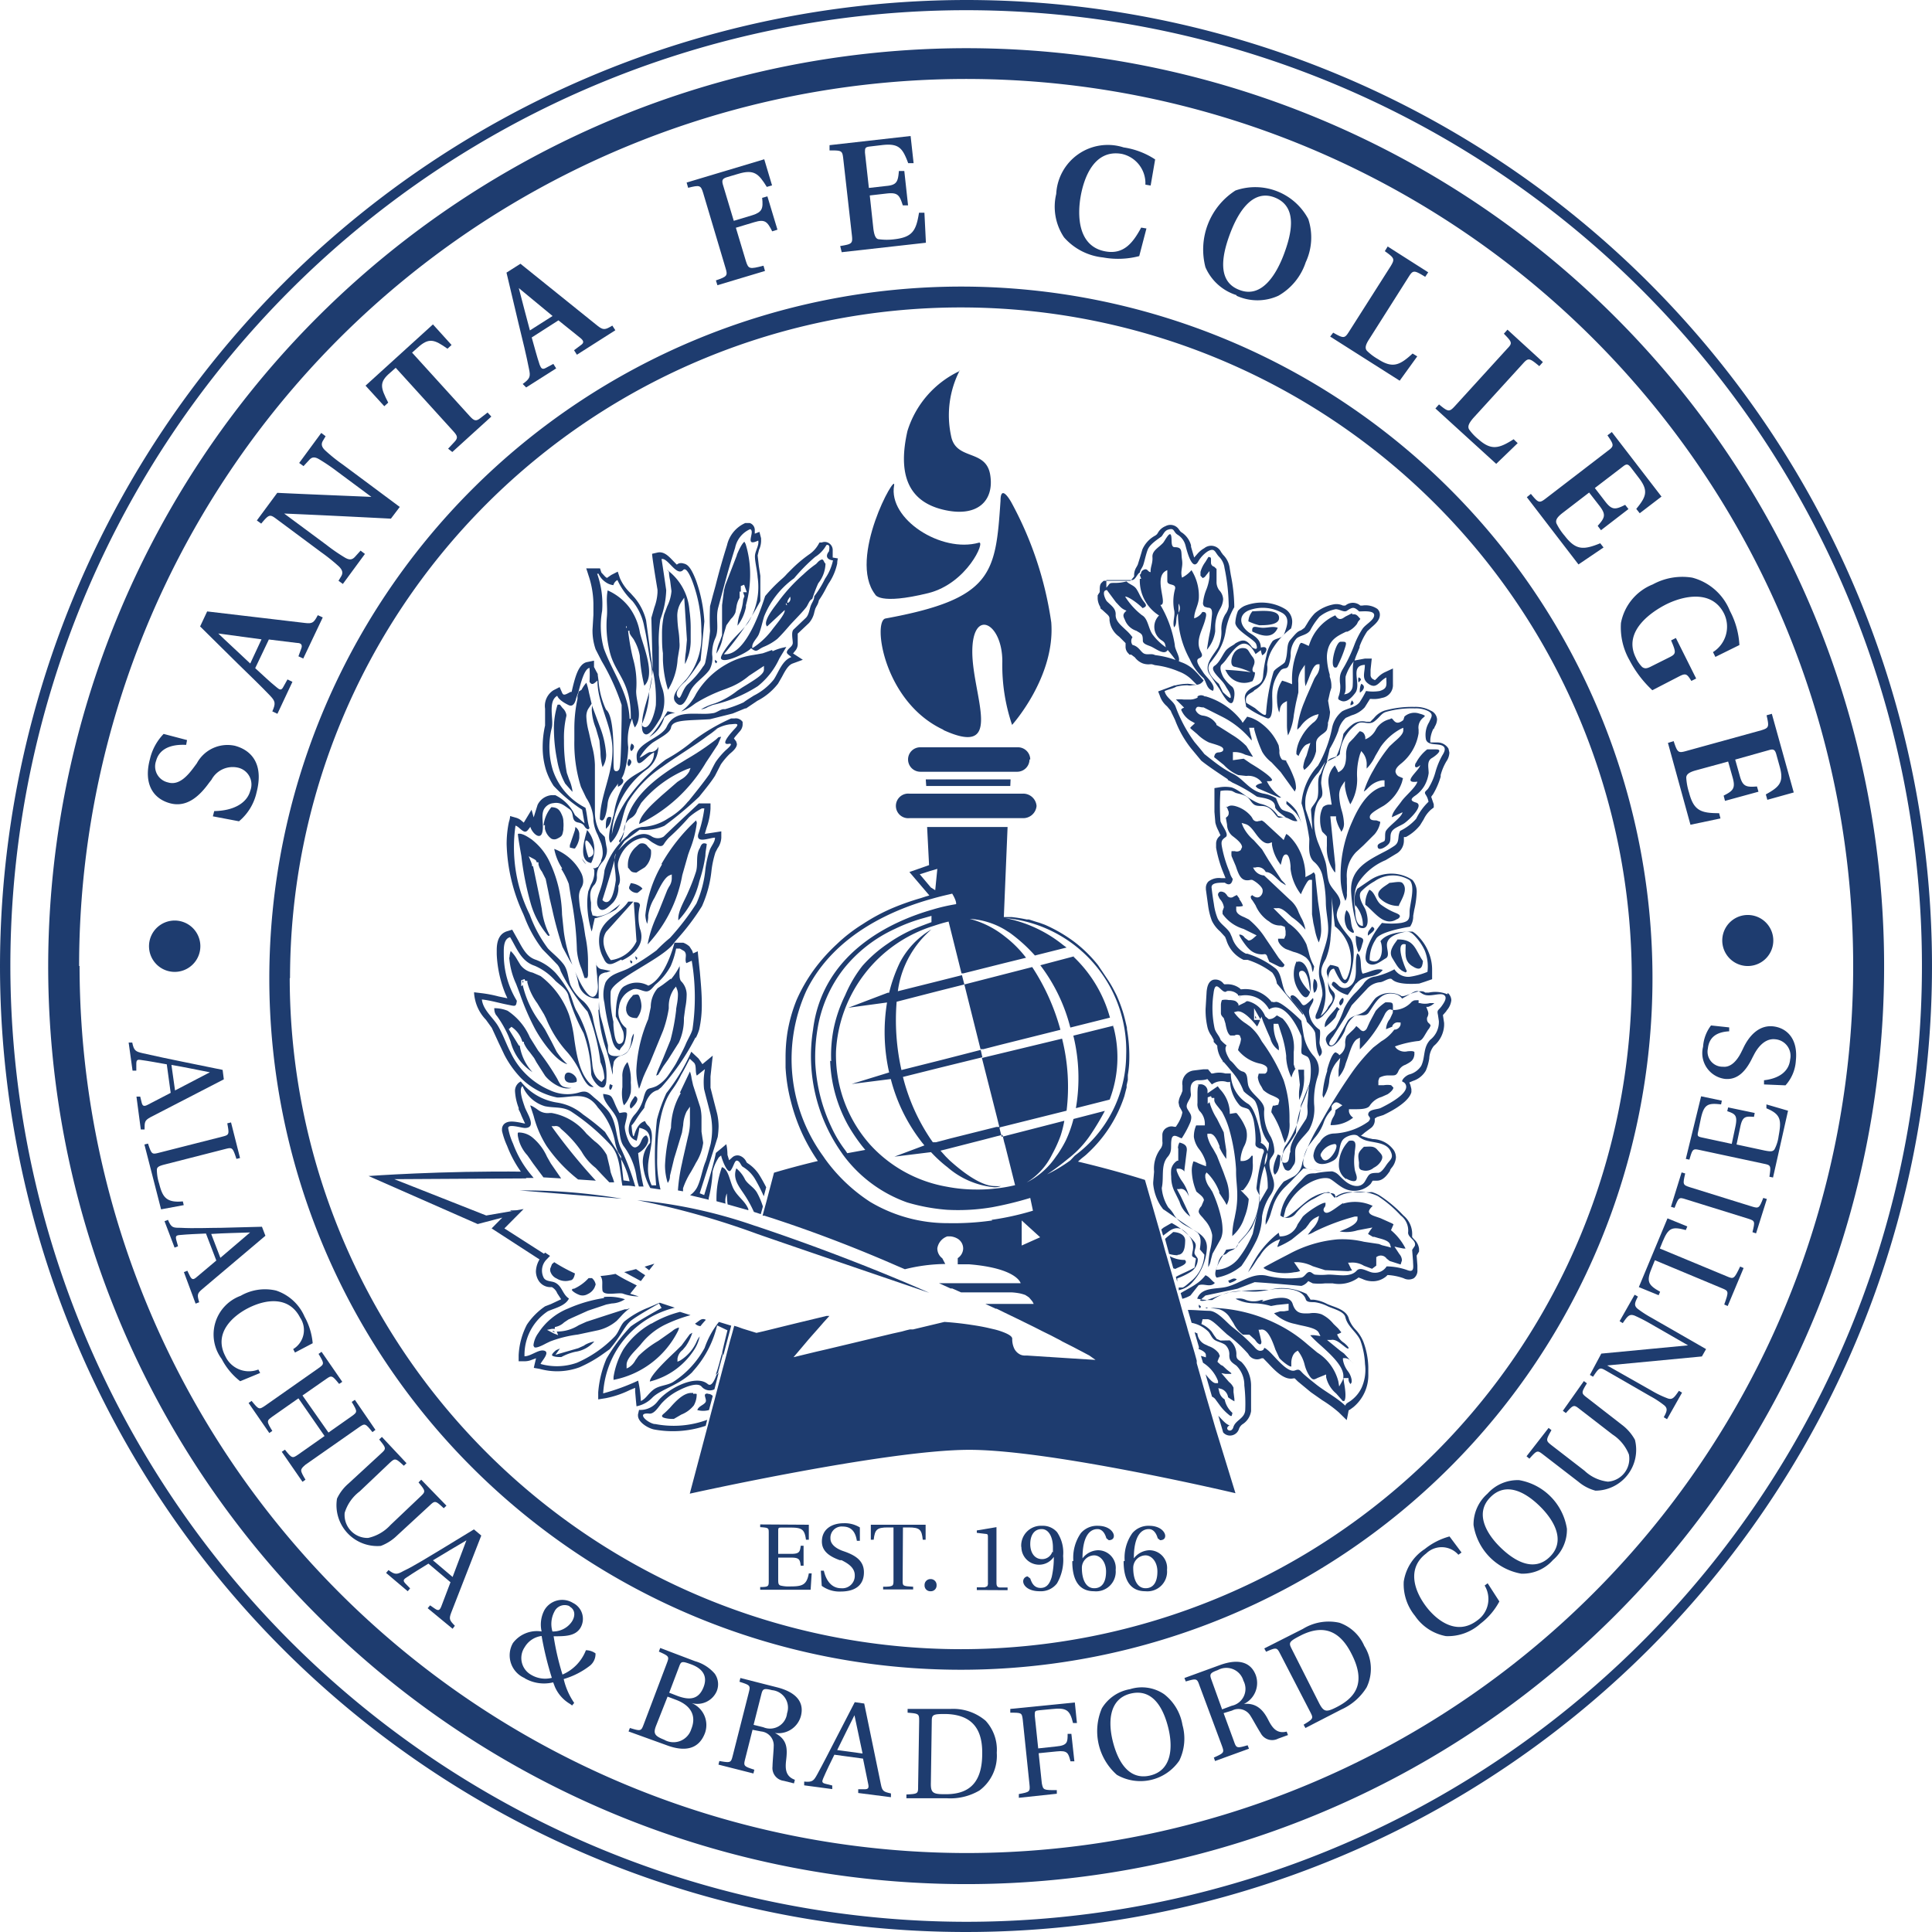 <svg viewBox="0 0 128.7 128.7" xmlns="http://www.w3.org/2000/svg"><g fill="#1e3c6f"><path d="m244.91 396.05a61.15 61.15 0 1 0 61.14-61.14 61.21 61.21 0 0 0 -61.14 61.14m2.06 0a59.09 59.09 0 1 1 59.08 59.09 59.15 59.15 0 0 1 -59.05-59.09" transform="translate(-241.7 -331.7)"/><path d="m259.64 396.86a46.07 46.07 0 1 0 46.07-46.07 46.12 46.12 0 0 0 -46.07 46.07m1.38 0a44.69 44.69 0 1 1 44.69 44.7 44.75 44.75 0 0 1 -44.71-44.7" transform="translate(-241.7 -331.7)"/><path d="m241.7 396.05a64.35 64.35 0 1 0 64.35-64.35 64.43 64.43 0 0 0 -64.35 64.35m.69 0a63.67 63.67 0 1 1 63.66 63.67 63.73 63.73 0 0 1 -63.66-63.67" transform="translate(-241.7 -331.7)"/><path d="m305.64 356.41a6.55 6.55 0 0 0 -3.49 4c-.64 2.81 0 4.65 2.33 5.23s3.47-.58 3.18-2.32-2.31-.91-2.61-2.61a6.53 6.53 0 0 1 .59-4.35" transform="translate(-241.7 -331.7)"/><path d="m304.56 380.32c-4-1.84-4.74-7.26-3.87-7.42 7.16-1.31 7.33-3 7.66-7.84 0-.77.3-.6.69.05a23.7 23.7 0 0 1 2.69 8.05c.28 3.63-2.61 6.83-2.61 6.83a12.37 12.37 0 0 1 -.65-4.23c0-2.6-2-3.58-2-.65s2.2 7.12-1.95 5.21" transform="translate(-241.7 -331.7)"/><path d="m300 371.3s.24.72 3.54-.09c2.59-.65 3.82-3.49 3.37-3.36-2.49.71-6.05-1.56-5.65-3.81.18-1-3.12 4.85-1.26 7.26" transform="translate(-241.7 -331.7)"/><path d="m310.28 382.29a.82.82 0 0 1 -.82.82h-6.46a.82.82 0 0 1 -.81-.82.81.81 0 0 1 .81-.81h6.51a.82.82 0 0 1 .82.81" transform="translate(-241.7 -331.7)"/><path d="m310.75 385.39a.89.89 0 0 1 -.94.81h-7.52a.82.82 0 1 1 0-1.63h7.52a.89.89 0 0 1 .94.82" transform="translate(-241.7 -331.7)"/><path d="m303 382a.31.31 0 0 0 -.3.3.3.3 0 0 0 .3.3h.37v-.6z" transform="translate(-241.7 -331.7)"/><path d="m309.76 382.29a.3.3 0 0 0 -.3-.3h-.37v.6h.4a.29.29 0 0 0 .3-.3" transform="translate(-241.7 -331.7)"/><path d="m67.32 51.92h-5.65l.03.44h5.6z"/><path d="m90.31 59.32h.01v-.03z"/><path d="m284.14 417.34-.61-.31c-.28-.14-.56-.3-.83-.47a8.72 8.72 0 0 1 -1 .14c.19.28.09.52.13.94s1 .15 1.35.23a3.1 3.1 0 0 0 1.07.19l-.57-.18.43-.54" transform="translate(-241.7 -331.7)"/><path d="m285.28 426.56c-.51-.11-1.22-.79-.3-.69.36 0 .62-.53.87-.77a3.91 3.91 0 0 1 1.09-.79c.35-.18 1.19-.56 1.49-.25a.71.71 0 0 0 .86.19l.3-1.16v.05l-.16.14c-.18.5-.37.79-.58.62-.82-.7-2.74.36-3.34 1.15a1.44 1.44 0 0 1 -1.24.57l-.07.3v.08c0 .42.62.82 1.05.92a6.84 6.84 0 0 0 3.46-.24l.1-.4a6.45 6.45 0 0 1 -3.47.28" transform="translate(-241.7 -331.7)"/><path d="m321.93 415.28a2.43 2.43 0 0 1 -.88 1.76c-.16.12-.45.41-.58.43h-.25v.18l.17-.05a1.61 1.61 0 0 0 .8-.55 3.62 3.62 0 0 0 .9-2.1c.1-.91-.65-1.17-1.37-1.59a2.22 2.22 0 0 1 -.78-.68 2.14 2.14 0 0 0 -.41-.54 2.85 2.85 0 0 1 -.44-1.3c.16-.69-.08-1.52.39-2.07.34-.39.18-.7.26-1.16s.44-.15.68-.08a6.71 6.71 0 0 0 .58-1.09c.14-.44 0-.52-.2-.87s.27-.64.23-1-.08-.81.42-.91c.23 0 .48 0 .68-.08l.3.36a1.12 1.12 0 0 1 .95-.18.36.36 0 0 0 .26 0 2.6 2.6 0 0 0 .63 1.56c.17.19.46.16.63.3a2.07 2.07 0 0 1 .34.88 7.42 7.42 0 0 1 .1 1.14c0 .35-.09.4.28.57.27 0 .34.14.22.36a13 13 0 0 0 -.44 2.25c0 .24.22.42.22.64a2.92 2.92 0 0 1 -.09.66 4.74 4.74 0 0 1 -.46 1.39 7.68 7.68 0 0 1 -.69.82 3 3 0 0 0 -.38.53l-.62.09c-.17.37-1 1.5-.63 1.86a3.61 3.61 0 0 0 1.65-.78 13.42 13.42 0 0 0 1-1.7 3.94 3.94 0 0 0 .37-1.59 3.56 3.56 0 0 1 .59-1.47c.55-.85-.15-1.29-.09-2.14 0-.29.31-.46.32-.74a2.29 2.29 0 0 0 -.23-.95 3 3 0 0 1 -.45-1.74c.12-.68-1-1.12-1.08-1.81-.06-.3 0-.72-.35-.81s-.51-.5-.83-.74c-.16-.25-.45-.75-.24-1a2.48 2.48 0 0 1 -.4-.37c-.09-.28-.33-.48-.4-.77a6.52 6.52 0 0 1 -.07-2.33c.13-1.12.58.17.89-.15a.86.86 0 0 1 .74.24v.06h.2a1.79 1.79 0 0 1 1.87.92c1-.62 1.87 1.1 2.15 1.78a4.41 4.41 0 0 1 0 .89c0 .36 0 .28.36.46s.28 1.3.21 1.67a7.68 7.68 0 0 1 -.56 1.61 6.55 6.55 0 0 0 -.37 1.82 8.72 8.72 0 0 1 -.66 1 1.23 1.23 0 0 0 -.06 1.44c.32.21.41-.09.57-.31s.08-.52.1-.89c0-.56.61-1 .92-1.44a2.89 2.89 0 0 0 .34-1.71 5.15 5.15 0 0 1 .25-1.88 1.37 1.37 0 0 0 -.31-1.37 2.91 2.91 0 0 1 -.63-1.31c-.09-.54-.14-.84-.16-1-.39-.4-1.4-1.31-1.7-1.26s-.16 0-.16 0h-.13l-.06-.08a2.22 2.22 0 0 0 -1.91-.76h-.08l-.06-.06a1.37 1.37 0 0 0 -.95-.27h-.08l-.06-.05a.67.67 0 0 0 -.69-.25c-.35.12-.4.54-.43.77l-.07 1.17a5 5 0 0 0 .14 1.28 1.62 1.62 0 0 0 .25.51l.15.27v.08.06l.24.25v.08a1.86 1.86 0 0 0 .37.94v.07h.06l.21.24.36.43a4.38 4.38 0 0 1 .75 1.26c.21.25.67.47.79.71.42.84.13 1.8.9 2.76a1.48 1.48 0 0 1 -.11.61 1.53 1.53 0 0 1 -.19.89 4.36 4.36 0 0 1 .22 1.5l-.54.93-.46 2.11a7 7 0 0 1 -.94 1.63 2 2 0 0 1 -1.5.77l.19-.62c.23-.5.34-.29.56-.51s.63-.16.75-.68c.23-.29.43-.45.64-.76a4.34 4.34 0 0 0 .74-2.74 7.13 7.13 0 0 1 .36-1.66 1.89 1.89 0 0 1 .19-.89.77.77 0 0 0 -.46-.6s.06-.05 0-.5c-.12-.68-.43-1.9-.88-2.12a2.36 2.36 0 0 1 -1.11-2h-.1-.17-.09a1.57 1.57 0 0 0 -.83 0h-.1l-.23-.28h-.3l-.65.08a.86.86 0 0 0 -.75 1v.36l-.1.26a1.22 1.22 0 0 0 -.16.52l.05.25.15.27.05.11v.05l-.05.2a2.57 2.57 0 0 1 -.31.62l-.07.11h-.12a.59.59 0 0 0 -.46.05.55.55 0 0 0 -.32.47v.45a.65.65 0 0 1 -.14.52 2.2 2.2 0 0 0 -.41 1.5l-.06.71v.11a3.27 3.27 0 0 0 .5 1.46l.16.22c.11.06 1.17.81 2.29 1.56.3.36.2.72.16 1.12m7.08-8.7c-.58.89-1.12 1.66-1.05 2.2-.13.21 0 .73-.38.73s-.12-.61-.12-.61a1.13 1.13 0 0 1 .16-.51 5.75 5.75 0 0 0 .91-1.85 7.75 7.75 0 0 0 .13-.88l.54-1.35-.11 1.39c0 .33.07.5-.08.88" transform="translate(-241.7 -331.7)"/><path d="m277.11 410a7 7 0 0 1 -1.23-2.11 4.32 4.32 0 0 1 -.32-1c-.09-.37.83-.06 1.1-.05.84 0 .13-1 0-1.39-.08-.24-.45-1.2-.15-1.4a2.32 2.32 0 0 0 1.49 1.34c.67.14 1.25 0 1.83.41a14.06 14.06 0 0 1 2.57 2.2c.62.69.59 1.8.76 2.68h.37a4.1 4.1 0 0 1 .49.06 17 17 0 0 0 -1-2.63c-.34-.86-.23-1.74-.87-2.48a8 8 0 0 0 -.85-.8c-.35-.3-.49-.52-1-.36a2.74 2.74 0 0 1 -2-.16 5.09 5.09 0 0 1 -2.58-2.49c-.3-.57-.51-1.21-.84-1.77s-1-1.06-1.08-1.77c.57.06 1.12.23 1.68.34s.59.17.65-.25a5.9 5.9 0 0 1 -.87-3.06c0-.36-.05-1.06.42-1.18.45.74.73 1.61 1.65 1.91a3.89 3.89 0 0 1 1.37 1c.34.31.81.59.88 1.06a12.32 12.32 0 0 0 1 2.43 8.76 8.76 0 0 1 .5 2.68c0 .42.85 1.47 1 .6a4.46 4.46 0 0 0 -.25-2 18.11 18.11 0 0 1 -.61-2.15 2.09 2.09 0 0 0 -.67-1.27 3 3 0 0 1 -.85-1.08c-.18-.5-.15-1-.5-1.43s-.7-.68-1-1a8.75 8.75 0 0 1 -1.21-2.25 10.09 10.09 0 0 1 -.95-5.93c.2.06.32.26.53.37s.3-.09.46-.29c.11.42.73 1 .82.23.06-.45-.11-1 .08-1.39a.81.81 0 0 1 .64-.42c.47-.08.69.15 1.06.4s.06.79.58.89.34.35.67.46l.09-.08c-.15-.44-.15-.91-.27-1.36a4.48 4.48 0 0 1 -.93-.63 4.36 4.36 0 0 1 -1.24-1.87 5.27 5.27 0 0 1 -.07-2.84c.13-.57-.28-1.75.36-2.12.1.27.51.5.76.62s.38-.08.46-.3a3.31 3.31 0 0 1 .18-.53c.16-.59.39-1.58.75-1.65a7.21 7.21 0 0 1 0 .93c.18.29.33.07.53-.08 0 1.61 1 3 1 4.64s-.81 3-.84 4.59c.36.44.51-.93.52-1.06.1-.82.82-1.25 1.09-2a6.39 6.39 0 0 0 .28-1.74 3.6 3.6 0 0 1 .26-1.9 2 2 0 0 0 .18.59c.58-.75.05-1.76.09-2.48a5.94 5.94 0 0 0 -.22-2.14 15.73 15.73 0 0 1 -.32-1.82h.1c-.06.24.23.45.32.66a3.22 3.22 0 0 1 .36 1 11.34 11.34 0 0 0 .3 2c.78-.74-.09-2.68-.29-3.52a3.94 3.94 0 0 0 -.71-1.7 3.69 3.69 0 0 0 -1.44-1.13c-.12.63 0 1.06-.05 1.73a7 7 0 0 0 .16 2.23c.33 1.61 1.47 2 1.43 4.59h-.08c-.06-1.72-1.16-3.13-1.72-4.7a5.61 5.61 0 0 1 -.11-2.48 6 6 0 0 0 -.33-2.48h.09a1.34 1.34 0 0 0 .46.55 1.12 1.12 0 0 0 .53.21.54.54 0 0 1 .27-.34 4.57 4.57 0 0 0 1 1.4 3.75 3.75 0 0 1 .79 1.73c.17.72.25 1.45.38 2.17a3.87 3.87 0 0 1 .12 1.31c-.11.9-.51 1.76-.63 2.66 0 .22-.13.87.19 1s.83-.78 1-1.05a2.68 2.68 0 0 0 .16-1.95 4.76 4.76 0 0 1 -.25-.95v-1.84a8.93 8.93 0 0 1 .1-1.86 6 6 0 0 0 .39-1.94c-.1-.69-.2-1.39-.31-2.08.43-.1 1 1.21 1.45.72.24-.23.58.7.63.84a9.44 9.44 0 0 1 .57 3.28 4.53 4.53 0 0 1 -1 3.17c-.28.32-1.11 1.06-.72 1.52.53.64.83-.5 1.05-.85.31-.51.86-.81 1.21-1.3a1.58 1.58 0 0 0 .18-1 2.48 2.48 0 0 1 .22-1.13c.26-.61 0-1.3.18-2l.27-1 .09-.34c.24-.89.49-1.78.77-2.66a1.73 1.73 0 0 1 1-1.24c.38.14-.45 1.23.54.76.07.33-.22.7-.22 1.06s.15.92.18 1.39a4.5 4.5 0 0 1 -.62 3c-.32.44-.73.8-1.09 1.21-.17.2-.8 1-.73 1.19.15.41 1.83-.42 2-.68.41.33.39.11.84-.09a3.61 3.61 0 0 0 .91-.53c.28-.27.55-.58.8-.87s.77-.79 1.12-1.23c.13-.16.21-.49.41-.56a9 9 0 0 1 .4-1.05 2.18 2.18 0 0 0 .48-1.3c-.14-.13-.12-.36-.32-.25s-.23.22-.35.3a7 7 0 0 0 -.8.66 11.2 11.2 0 0 0 -1.65 1.79c-.21.3-1.11 1.35-.77 1.68l1.17-1.09c.07.25-.69 1.1-.87 1.36a5.17 5.17 0 0 1 -1.28 1.18c-.08-.33.29-.62.42-.91s.24-.8.36-1.2a5.79 5.79 0 0 1 2-2.55 12 12 0 0 1 1.4-1.42 2.18 2.18 0 0 0 .75-.79c.26-.08.2.26.17.42-.27.34-.1.56.27.6a3.39 3.39 0 0 1 -.53 1.22 6.59 6.59 0 0 1 -.72 1.17c0 .24-.13.38-.22.6s-.13.64-.34.84l-.81.77c-.18.16-.06.66-.06.89s-.25.33-.36.52.06.25.27.43c-.61.22-.85 1-1.17 1.49a4 4 0 0 1 -1.34 1.08c-.23.15-.47.29-.68.45a8.93 8.93 0 0 1 -1.22.45h-.1c-.19 0-.46.22-.67.26a3.6 3.6 0 0 1 -.66.05c-1 0-2-.15-2.47.87-.36.74-2 1.08-2 1.94 0 1.09.61 0 1.16-.24 0 1.22-1.37 1.26-2 2.12a5.65 5.65 0 0 0 -.68 2c-.09.37-.51 1.62-.21 1.9.76-.72.7-1.84 1.16-2.72a7.59 7.59 0 0 1 2.28-2.34c.92-.67 1.9-1.25 2.81-1.91.18-.14.35-.25.5-.36l.11-.09.23-.19a2.5 2.5 0 0 1 .85-.28c.25 0 .72-.14.38.24-.12.13-1.14 1.18-.45 1.06.4-.07-.19.41-.22.44a5.08 5.08 0 0 0 -.64.75c-.06.09-.23.41-.42.81-.45.65-1.12 1.46-1.37 1.78l-.09.09a4.68 4.68 0 0 1 -1.29 1.09 3.42 3.42 0 0 1 -1.78.58 1.53 1.53 0 0 0 -.95.59 4.92 4.92 0 0 0 -1.52 2.29 5.8 5.8 0 0 1 -.35 1.48c-.11.32-.26.78 0 1.07s.67-.15.93-.41a1.5 1.5 0 0 0 .34-1.1c.3-.49-.14-1.09 0-1.61a2.23 2.23 0 0 1 .84-1.25 1.78 1.78 0 0 1 .73-.32c.32-.08.48.17.75.32s.55.35.72.07a2.65 2.65 0 0 1 .33-.42 15.6 15.6 0 0 0 1.34-1.36 4.37 4.37 0 0 1 .86-.59h.16a8.7 8.7 0 0 1 -.41 1.73c-.14.63.74.23 1.12.22 0 .3-.26.56-.36.85a6.83 6.83 0 0 0 -.28 1.25 7.32 7.32 0 0 1 -.6 2.29 17.2 17.2 0 0 1 -1.76 2.29 10.06 10.06 0 0 0 -.9.83 16.71 16.71 0 0 1 -1.74 1.13c-.59.35-1.29.37-1.65 1a2.3 2.3 0 0 0 -.08 1.35 14.6 14.6 0 0 0 .4 2c.12.42.15 1 .62 1.18.05-.18.24-.29.32-.48a2.46 2.46 0 0 0 .12-1 1.32 1.32 0 0 1 -.49-1.37 1.41 1.41 0 0 1 .85-1.18c.32-.17.62.06.93.1s.51-.33.67-.47a4.14 4.14 0 0 0 1-1.22 5.77 5.77 0 0 0 .36-1.16h.25l.29.17c.23.23 0 .52.14.8l.36-.16a14.53 14.53 0 0 1 .05 4.56c-.07.3-.32.68-.45 1s-.57 1.14-.64 1.27-.4.63-.49.75a2.42 2.42 0 0 1 -.8.76c-.55.27-.65 0-.86.73a2.62 2.62 0 0 1 -.61 1.18c-.43.47-.68 1.47.13 1.74a6 6 0 0 0 .18-.86c.61.13.72.44.72 1a1.87 1.87 0 0 0 -.49 1.3 3.89 3.89 0 0 0 .5 1.71l.68.1a8 8 0 0 1 -.22-2.12c0-1.41.12-3.35 1-4.53a6.4 6.4 0 0 0 .6-1c.18-.29.53-1 .57-1.06l.27.25c.2.19.07.62.2.87l.54-.43a4.44 4.44 0 0 0 -.06 1.32c.14.58.3 1.15.44 1.73a4.82 4.82 0 0 1 0 1.93c-.1.37-.27 1-.33 1.16-.24.56-.3 1.18-.57 1.73a1.51 1.51 0 0 1 -.47.53l1.24.3v-.1a9.29 9.29 0 0 0 .26-1.78 3 3 0 0 1 .42-.95l.15-.12c0 .12.41 1.28.63 1s.26-.71.45-.65.22.3.35.4a2.35 2.35 0 0 1 .82.81 11.47 11.47 0 0 1 .59 1.16l.16-.6c-.14-.27-.27-.51-.41-.74a2.56 2.56 0 0 0 -.87-.89l-.05-.08a.76.76 0 0 0 -.43-.39.51.51 0 0 0 -.51.12l-.2.18-.11-.36s0-.41-.08-.71c-.13.12-.5.42-.69.58-.2 1-.77 2.76-.78 2.81l-.3-.12s.87-2.69 1.2-3.75a5.67 5.67 0 0 0 .06-.71 4 4 0 0 0 -.1-.85l-.21-.81-.23-.91v-.32-.43s.09-.86.15-1.39l-.69.57-.12-.18-.14-.2-.48-.45a12.79 12.79 0 0 1 -1.66 2.76 10.2 10.2 0 0 0 -.63 1.77 22.12 22.12 0 0 0 -.05 4.37h-.3a2.59 2.59 0 0 1 -.24-1.24c0-.79.58-2.24 0-2.74a.79.79 0 0 1 -.2-.3c-.41.11-.61.56-.72.93s-.18-.64-.18-.64c.22-.21.36-.54.72-1l.13-.17a1.8 1.8 0 0 1 .34-.8 1 1 0 0 1 .57-.39l.22-.18a15.52 15.52 0 0 0 2.29-3.34v.07a3.18 3.18 0 0 0 .24-.59 7.57 7.57 0 0 0 .17-1.71c0-.72-.07-1.43-.13-2.13 0 0-.1-.92-.14-1.36l-.31.14-.06-.18-.18-.28a1.29 1.29 0 0 0 -.41-.25h-.08-.51s-.57 2.36-1.74 2.86a1.55 1.55 0 0 0 -1.53 0c-.52.22-.64 1.19-.64 2.05a9.9 9.9 0 0 1 .49 1c.06.23.12.79-.24.83s-.41-1.3-.41-1.3v-.18a7 7 0 0 1 -.18-2c.14-.84 3.61-2.25 4.24-3.28l.24-.28a15.58 15.58 0 0 0 1.6-2.13 7.79 7.79 0 0 0 .64-2.41 6.42 6.42 0 0 1 .26-1.18l.14-.27a1.34 1.34 0 0 0 .25-.7v-.43l-.38.06-.72.11.13-.44a4.55 4.55 0 0 0 .25-1.24s0-.2 0-.35h-.55-.15-.08c-.5.47-1.6 1.49-2.34 2.21a.76.76 0 0 1 -.78 0c-1-.69-2.2.92-2.24.9l.42-.61 1-.75a3.2 3.2 0 0 0 1.65-.26 24.24 24.24 0 0 0 2.31-1.93c.46-.57.81-1 1.06-1.4l.39-.76a4.81 4.81 0 0 1 .59-.7c.19-.16.48-.4.48-.66l-.05-.17-.15-.2.08-.11.29-.34a.71.71 0 0 0 .21-.45v-.2a.55.55 0 0 0 -.55-.23h-.22a12.8 12.8 0 0 0 -2.53 1.49 10.49 10.49 0 0 1 -1.81 1.24s-3.13 2.22-3.6 5a5.64 5.64 0 0 1 2.39-4.38 1.94 1.94 0 0 0 .71-1.47.58.58 0 0 1 -.55.36c-.15 0-.52.33-.7.37a3.18 3.18 0 0 1 .87-1c.5-.33 1.15-.64 1.22-1 .09-.55 1.11-.46 2.6-.56l1.51-.38.83-.34h.06l.67-.45.07-.05a4.12 4.12 0 0 0 1.39-1.15l.27-.47c.19-.36.4-.76.7-.87l.68-.25-.65-.42.12-.15a.69.69 0 0 0 .19-.47v-.25-.4-.05l.75-.71a1.56 1.56 0 0 0 .36-.74l.06-.21.08-.16a1.15 1.15 0 0 0 .16-.4 6.72 6.72 0 0 0 .51-.87l.12-.22a3.8 3.8 0 0 0 .59-1.36s0-.19.05-.34l-.35-.06v-.18-.28a.54.54 0 0 0 -.2-.46.52.52 0 0 0 -.53-.08h-.15l-.08.14a2 2 0 0 1 -.62.66 9 9 0 0 0 -1.18 1l-.28.28a3.43 3.43 0 0 1 -.35.35 9.94 9.94 0 0 0 -1.11 1.14c-.54 1.7-1.51 4-2.75 3.87a19.19 19.19 0 0 0 2.43-3.54v-1-.68l-.1-.65-.08-.71.09-.37a1.49 1.49 0 0 0 .14-.57v-.2l-.11-.43-.31.12v-.23a.49.49 0 0 0 -.34-.48h-.14-.15a2.13 2.13 0 0 0 -1.22 1.48c-.3.95-.56 1.88-.76 2.68l-.19.69-.18.69a15.46 15.46 0 0 0 0 1.65 18.26 18.26 0 0 1 -.32 2.11.64.64 0 0 1 -.15.27 5.83 5.83 0 0 1 -1 1.16c-.36.32-.47 1-.62.91-.39-.33.2-.88.46-1.1a10.9 10.9 0 0 0 1-1.39l.25-2.59a9.78 9.78 0 0 0 -.56-2.75c-.33-.85-.56-1.06-.82-1.11a.5.5 0 0 0 -.34 0l-.12.07-.29-.3c-.25-.26-.57-.6-1-.5l-.35.08c0 .27.36 2.4.36 2.4v.17a3.33 3.33 0 0 1 -.21 1l-.2.7.09 3.45a9.27 9.27 0 0 1 .21 2.35c-.06.55-.49 1.94-.95 1.33a5.75 5.75 0 0 0 .49-1.85c0-.6.23-1.27.25-1.83l-.44-3.28a3.75 3.75 0 0 0 -.77-1.52l-.28-.31a3 3 0 0 1 -.7-1l-.14-.42-.43.22-.29.2-.11-.08-.26-.28-.09-.28h-.32-.6c.07.2.15.46.15.46a6.14 6.14 0 0 1 .33 1.89v.46.28l-.06 1a3.79 3.79 0 0 0 .21 1.31l.4.78a15 15 0 0 1 1.33 2.92v.88c-.05 3.2-.1 3.37-.21 3.47l-.08.06h-.11c-.14-.06-.14-.14-.14-.87 0-.92 0-2.84-.5-3.23a5.45 5.45 0 0 1 -.5-1.93l-.05-.37v-.07l-.1-.18-.15-.29s0-.24 0-.42l-.44.09c-.57.09-.8.94-1 1.77l-.05.22h-.07c-.35.19-.46.25-.55.09l-.18-.41-.41.21a1.24 1.24 0 0 0 -.56 1.23v.48.41.23a6.4 6.4 0 0 0 -.16 1.43 5.14 5.14 0 0 0 .24 1.59 4.49 4.49 0 0 0 .49 1 10.5 10.5 0 0 0 1.9 1.59l.16.91-.64-.55a2.8 2.8 0 0 0 -1.31-1.33h-.26a1.15 1.15 0 0 0 -.92.65l-.26.83-.14-.51-.52.86-.15-.13a1 1 0 0 0 -.34-.19l-.42-.12c0 .17-.08.4-.08.4a7.14 7.14 0 0 0 -.15 1.48 11.72 11.72 0 0 0 1.11 4.65l.09.22a8.36 8.36 0 0 0 1.18 2.12l.52.53.49.51a1.18 1.18 0 0 1 .21.42 12.73 12.73 0 0 0 1.79 2.7 13.91 13.91 0 0 1 .86 3.37 2.85 2.85 0 0 1 .26 1.08l-.18.23c-.65-.35-.6-1.15-.65-1.42a8.07 8.07 0 0 0 -1.06-3.37c-.2-.41-.3-.94-.49-1.24a7.64 7.64 0 0 0 -.87-1.23 3.5 3.5 0 0 0 -1.3-.87c-.56-.18-.82-.61-1.18-1.28l-.41-.73-.29.09c-.5.13-.74.55-.74 1.27v.28a7.92 7.92 0 0 0 .57 2.62l.14.31-.58-.12a8.51 8.51 0 0 0 -1.14-.22l-.5-.06c0 .2.06.46.06.46a2.8 2.8 0 0 0 .73 1.37l.39.54.46 1 .38.8a6.69 6.69 0 0 0 1.09 1.53 4.78 4.78 0 0 0 2.43 1.31c1.06 0 1.95-.46 2.71.67a4.64 4.64 0 0 1 1.13 2.25 3.35 3.35 0 0 0 .21.71l.2.29v.18a5.47 5.47 0 0 1 .57 1.48l-.41-.06-.16-1.42c-.07-.16-.15-.32-.22-.47l-.85-1.34a15.19 15.19 0 0 0 -1.46-1.16 3.47 3.47 0 0 0 -1.71-.79 3.81 3.81 0 0 1 -2.44-1.41l-.11.07a.7.7 0 0 0 -.27.62 3.64 3.64 0 0 0 .24 1.07v.11a2.66 2.66 0 0 1 .19.42l.1.22.14.3-.33-.07c-.44-.08-.81-.13-1.06.09a.49.49 0 0 0 -.15.35v.11a5.07 5.07 0 0 0 .34 1 7.66 7.66 0 0 0 1.24 2.14h.53zm6.3-36.44v-.17c.1.14 0 .11 0 .17m10.92-2.11c.07.15 0 .39-.18.41 0-.18.08-.25.18-.41m-.27.41.09.18c0-.05-.14 0-.09-.18m-11.34 18.49c-.28 2.08-.89 1.3-.89 1.3s.58-1.83.81-2.67a.92.92 0 0 1 .05-.36c.08-.15 0 0-.05.36s.08.78.08 1.37" transform="translate(-241.7 -331.7)"/><path d="m287.81 423.1a6.88 6.88 0 0 0 1.66-3.11l.69.33c-.1.4-.23.92-.35 1.46l.07.23.53-2-.82-.25a5.83 5.83 0 0 0 -.95 1.73 6.25 6.25 0 0 1 -2.1 2.27c-.41.25-.94.22-1.32.52s-.48.59-.83.75a7.67 7.67 0 0 0 -.18-1.36 14.4 14.4 0 0 1 -2.33.85 6.24 6.24 0 0 1 3.32-5.16 6.61 6.61 0 0 1 1.45-.55l-1-.33-.77.33a6 6 0 0 0 -1.59.92c-.28.28-.36.7-.64 1a7.81 7.81 0 0 1 -2.52 1.75 4 4 0 0 1 -2.42.08c.05-.17.64-.76.26-.88s-.88.36-1.33.37a3.49 3.49 0 0 1 1.55-3c.47-.21 1.18-.36 1.41-.85-.44-.28-.45-.85-.95-1.07-.23-.1-.59-.06-.73-.31a1.05 1.05 0 0 1 .2-1.23l.22-.23-.33-.22-.22.25a1.66 1.66 0 0 0 -.39 1 1.2 1.2 0 0 0 .18.62.92.92 0 0 0 .72.43h.16a.81.81 0 0 1 .36.41l.26.4-.17.08-.51.24-.39.15a4.53 4.53 0 0 0 -1.21 1.22 4.92 4.92 0 0 0 -.55 2.05s0 .22 0 .39h.42a1.23 1.23 0 0 0 .44-.09l.3-.11s-.12.49-.15.64l.4.07a4.32 4.32 0 0 0 2.65-.11 8.57 8.57 0 0 0 1.58-.9l.42-.3c.76-.88 1-1.56 1.42-1.9s1.81-1.11 1.87-1.15l.17.3s-1.53.84-2.06 1.24a11.46 11.46 0 0 0 -1.61 2.14 7.15 7.15 0 0 0 -.55 2.24s0 .26 0 .47l.5-.08a6.42 6.42 0 0 0 1.6-.54l.36-.15v.23s.05.62.09 1a2 2 0 0 0 1.06-.58c.56-.56 1.83-.83 2.72-1.76" transform="translate(-241.7 -331.7)"/><path d="m329.6 402.07c.35-.32 0-.57 0-.93 0-.12.09-.78 0-.85a1.55 1.55 0 0 1 -.7-1.18c0-.41.4-.67.26-.93a3 3 0 0 1 -.45.42c-.24.15-.26 0-.42-.2s-.46-.54-.61-.34 1 1.05 1.07 1.7c.23.25.55.55.57.81.07.6 0 1 .28 1.5" transform="translate(-241.7 -331.7)"/><path d="m319.53 413.75c.54-.41.94-.26 1.36.26a1.16 1.16 0 0 1 .25 1.07c-.06.37-.05.29.23.46q-.06.3-.09.6c-.44.25-.86.4-1.25.62l.09.32v-.22a4.53 4.53 0 0 0 .89-.43 1 1 0 0 0 .48-.85c0-.11-.23-.29-.22-.42 0-.28.19-.47 0-.73a4.92 4.92 0 0 0 -1.52-1.26l-.13.07-.4.23-.16.13.12.41z" transform="translate(-241.7 -331.7)"/><path d="m338.13 397.92h-.05a2.1 2.1 0 0 0 -1.2-.1h-.24c-.4-.34-1.47.43-1.63.2a1.54 1.54 0 0 0 -1.66.15c-.25.25-.52.77-.76.92-.41.28-.85.23-1.12.62l-.67 1.2s-.25.53-.48.42.18-.59.18-.59l.85-1.34.39-.73s.36-.39 1-1.07a1.33 1.33 0 0 1 .89-.47c.22 0 .64-.35.8-.19.36.36 1.37.31 1.81.28l.37-.12.49-.17v-.24-.35a3 3 0 0 0 -.24-1.22 3.22 3.22 0 0 0 -.64-1 1.88 1.88 0 0 0 -.42-.36c-.13 0-1.64-.06-2.14.64.21.47.12 1.68-.72 1.26a2.43 2.43 0 0 1 .41-1.39c.19-.45 1.68-.74 2.28-.84a1.2 1.2 0 0 0 .21-.65v-.07l.07-.4a6 6 0 0 0 .16-1.12 1.2 1.2 0 0 0 -.28-.87 2.54 2.54 0 0 0 -2.81 0l-.87.59-.12.28a1.92 1.92 0 0 0 0 .95v-.14a2.06 2.06 0 0 1 .5 1.38c-.43 0-.51-.59-.51-1a3.28 3.28 0 0 1 0-1.36 1.75 1.75 0 0 1 .33-.7 4 4 0 0 1 1.69-1.32l.78-.47a1 1 0 0 0 .44-.83v-.24h.07.06a3 3 0 0 0 .95-.79l.24-.39a2 2 0 0 1 .5-.66l.17-.13v-.21l-.17-.5.06-.09.05-.06a5 5 0 0 0 .52-1.19v-.11a3.55 3.55 0 0 1 .38-.91 1.09 1.09 0 0 0 .2-.59l-.06-.26a.85.85 0 0 0 -.72-.41h-.17-.32v-.21a2 2 0 0 1 .22-.73v.07l.08-.19a1 1 0 0 0 .15-.48.68.68 0 0 0 -.42-.58 2.1 2.1 0 0 0 -1.09-.25 6.77 6.77 0 0 0 -2 .25 1.53 1.53 0 0 0 -.69.49l-.25.25h-.27a1.11 1.11 0 0 0 -.87.15 2.72 2.72 0 0 0 -.65.66 6 6 0 0 1 -.49 1.55l-.62.3.2-.86a7.22 7.22 0 0 0 .57-1.19 1.62 1.62 0 0 1 .5-.87l.39-.17a1.85 1.85 0 0 0 .87-.53l.35-.56h.11a1.87 1.87 0 0 0 .69-.07.86.86 0 0 0 .73-.9v-.29s0-.46 0-.77l-.56.26a1.64 1.64 0 0 0 -.5.39l-.14.13-.11-.06a.32.32 0 0 1 -.18-.31v-.33s.05-.46.08-.74h-.45l-.38.07-.32.06c-.18.1-.08 1.1-.12 1.67a.59.59 0 0 1 -.58.58c.19-.15.07-.81.11-1.19a3 3 0 0 1 .59-1.06l.1-.29.24-.58v-.08a4.86 4.86 0 0 1 .51-1l.27-.25c.27-.23.57-.49.57-.85a.52.52 0 0 0 -.17-.39 1.38 1.38 0 0 0 -1-.22h-.06-.07a.77.77 0 0 0 -1 0h-.07-.09a1 1 0 0 0 -.62-.08 2.72 2.72 0 0 0 -1.26.6 3.5 3.5 0 0 0 -.51.69l-.17.27-.22.16c-.25.09-.31.16-.73.65-.29.34-.12.85-.35 1.46-.06.16-.72.46-.77.69a12.46 12.46 0 0 0 -.49 2.73c0 .32-.47-.11-.74-.34l-.58-.35c-.15-.61.42-.63.54-.84a1.67 1.67 0 0 0 .85-1.7 2.64 2.64 0 0 1 .44-1.18 4.64 4.64 0 0 1 1.15-1.23 1.45 1.45 0 0 0 .08-.45 1 1 0 0 0 -.47-.85 3.06 3.06 0 0 0 -2.7-.21 1.31 1.31 0 0 0 -.44.33 2.42 2.42 0 0 0 -.18.82c.08.54 1.28 1.08 1.39 1.4.2.56-.28.2-.28.2-.38-.56-.64-.52-1.11-.25-.09.11-.28.16-.54.38s-.47.87-.84 1.11.33.79.59 1.14a2.2 2.2 0 0 1 .19.3l.16.25c.12.2.16.38.12.45s-.51-.39-.51-.39l-.27-.55c-.47-.39-.93-.94-.55-1.43.09-.1.21-.27.34-.45a3.7 3.7 0 0 0 .66-1.58 4.57 4.57 0 0 1 .58-1.64v-.15a11.14 11.14 0 0 0 -.23-2l-.07-.43a1.52 1.52 0 0 0 -.45-.92l-.13-.18a.73.73 0 0 0 -1.12-.25 1.64 1.64 0 0 0 -.46.38l-.21.24-.21-.72v-.09a1.49 1.49 0 0 0 -.68-.9l-.1-.12a.68.68 0 0 0 -.92-.26 1 1 0 0 0 -.51.45l-.06.09-.1.08a1.93 1.93 0 0 0 -.87.93l-.16.54-.15.48-.08.15a1 1 0 0 0 -.16.51v.02.1l-.24.29h-.11-1.68l-.13.12c-.09.09-.13.19-.13.46v.17l-.06.09-.08.13v.21a1.2 1.2 0 0 0 .18.57.15.15 0 0 0 .1.16l.24.22c.18.16.27.24.27.39v.1a1.54 1.54 0 0 0 .64 1.1l.12.12.31.31v.12.1a.61.61 0 0 0 .19.47l.07.08h.12l.24.18a1.19 1.19 0 0 0 .52.4 1.14 1.14 0 0 0 .49.06h.13l.2.06a5.65 5.65 0 0 1 1.58.42 2.43 2.43 0 0 1 .86.54l.35.35-.59-.07a3.61 3.61 0 0 0 -.85.11h-.06l-.35.13-.73.27.11.28a1.54 1.54 0 0 0 .48.71l.26.31c0 .05.08.18.28.61a7 7 0 0 0 1.06 1.88l.15.18.53.64c.49.4 1.41 1 1.77 1.24v.05l.14.07.18.11a9.81 9.81 0 0 1 1.59.91c.19.11 1.24.08 1.24.7 0 .23.77.73.77.73l-.57-.12a1.8 1.8 0 0 0 -1.16-.81c-.71-.2-1.38-.93-1.95-1.1a2.35 2.35 0 0 0 -.82 0l-.31.05v1 .58l.06.72a2.19 2.19 0 0 0 .19.51l.15.33-.08.08a.65.65 0 0 0 -.21.49v.26a8.25 8.25 0 0 0 .53 1.78l.1.25h-.27a1.15 1.15 0 0 0 -.87.22.6.6 0 0 0 -.17.45v.08l.15 1.09a4.54 4.54 0 0 0 .25 1 2.21 2.21 0 0 0 .55.71l.33.36.08.2a2.14 2.14 0 0 0 1.15 1.33h.13.06.08a5.51 5.51 0 0 1 1.64.85 1.59 1.59 0 0 1 .31.73s1.43 1.69 1.73 2.09v-.1a8 8 0 0 0 -1-1.18c-.45-.45-.33-1.37-.8-1.8a5.88 5.88 0 0 0 -1.9-1h-.09a1.8 1.8 0 0 1 -.93-1.09l-.13-.29c-.23-.38-.68-.61-.84-1a3.9 3.9 0 0 1 -.24-.95c-.06-.35-.11-.71-.15-1.06s.49-.34.88-.34c.31.23.48.07.53-.25a1.28 1.28 0 0 1 -.21-.46 8 8 0 0 1 -.52-1.73c-.05-.32 0-.42.26-.6s-.3-.82-.35-1.07a14.4 14.4 0 0 1 0-2 2 2 0 0 1 .77 0l.25.13c.39.11.7.13.94.46s.31.41.76.41.65.2.92.55.26.2.58.2.57.33.91.25c-.13-.17-.19-.39-.4-.51s-.4-.13-.59-.23-.33-.52-.44-.78a2.47 2.47 0 0 0 -.86-.31c-.93-.2-1.27-.95-2-1.31s-1.29-.83-1.91-1.32c-.21-.27-.43-.53-.65-.79a9.56 9.56 0 0 1 -1.28-2.4c-.17-.38-.62-.56-.72-1 .24-.12.54-.16.78-.3a3 3 0 0 1 .76-.09.59.59 0 0 0 .28 0c.38-.05.55 0 .78-.32-.17-.19-.33-.39-.5-.56a2.43 2.43 0 0 0 -1-.66 6.18 6.18 0 0 0 -1.73-.47c-.26-.13-.46 0-.71-.09s-.35-.48-.8-.59a.44.44 0 0 1 0-.51 3.1 3.1 0 0 0 -.46-.5c-.3-.29-.68-.58-.66-1s-.29-.6-.58-.89c-.1-.1-.4-.75 0-.75l.6.81c.26.26.35.43.7.56-.23.21-.26.31-.11.6a1.21 1.21 0 0 0 .77.74c.34.21.43.2.43.66 0 .25.42.31.63.43.38.2.89.58 1.06.11a3.74 3.74 0 0 1 -1-.9c-.33-.4-.32-1.1-.75-1.34a4.76 4.76 0 0 1 -1.12-1.24c.27 0 1 .58 1.16.77.41-.14.17-.3 0-.55s-.25-.49-.41-.73-.45-.29-.66-.5a2.83 2.83 0 0 1 -.71.1c-.48 0-.35 0-.63.32v-.51h1.71c.23 0 .35-.43.52-.5v.16l.09.26h-.09a2.74 2.74 0 0 0 1.28 2.44 1.07 1.07 0 0 0 .21 1.68c.31.21.12.35.35.6a9.56 9.56 0 0 1 .67.87c.32-.22-.19-.84-.18-1.19a7.56 7.56 0 0 0 -.96-2.66c.56 0-.56-1.92.46-2.32v.72c0 .35.59.13.52.52a3.15 3.15 0 0 0 -.07 1.4c.1.38-.12.79 0 1.17.24-.23.07-.65.26-.93a6.29 6.29 0 0 0 .79 3.06 3.6 3.6 0 0 0 .92 1.26c.21.31.19.7.62.84.23-.38-.43-.88-.65-1.23s-.59-.81-.27-.94.16-.32.08-.5c-.33-.7.14-1.38.32-2.05.06-.24.18-.57-.19-.53a.94.94 0 0 1 -.54.42c0-.49.28-.85.31-1.35a3.21 3.21 0 0 0 -.49-1.86 2.05 2.05 0 0 1 -.63.5c-.13-.47.08-.69 0-1.2s.07-.83-.49-.83c-.3 0-.15-.57-.25-.81s-.4.38-.52.52c-.3.33-.74.52-.71.95s-.15.67-.12 1c-.19 0-.2-.27-.45-.16s-.14.26-.26.33c-.06-.24.11-.38.2-.6s.18-.71.31-1.05.54-.62.92-.89c.13-.15.2-.37.42-.45.48-.16.34.14.67.34a1.17 1.17 0 0 1 .51.7c.06.22.42 1.76.83 1.11a2 2 0 0 1 .65-.71c.48-.27.47.05.75.35a1.27 1.27 0 0 1 .37.75 13 13 0 0 1 .28 2.56 1.17 1.17 0 0 1 -.23.54 1.91 1.91 0 0 0 -.26 1 2.45 2.45 0 0 1 -.22 1.2c-.16.26-.35.5-.5.76s-.31.65-.08 1 .45.68.67 1c.11.18.76 1.42.94.76.08-.28.12-.71-.1-.91a2.57 2.57 0 0 1 -.57-.62c-.12-.22-.31-.68-.11-.86a2.24 2.24 0 0 0 .35-.41c.61-.83 1.23-1.56 1.9-.28l.35-.26a1.69 1.69 0 0 0 .09.34c.31-.14.47-.68-.09-.51 0-.51-.37-.75-.78-1-.6-.43-.77-1.13-.05-1.47a2.64 2.64 0 0 1 2.29.18c.49.32.28.86.13 1.29s-.53.33-.8.56a2.35 2.35 0 0 0 -.42 1 7.64 7.64 0 0 0 -.22 1.34c-.06.62-.47.54-.93.91s-.24.72-.2 1.13a5.85 5.85 0 0 0 1.41.77c.46.13.31-1.32.33-1.57a2.48 2.48 0 0 1 .59-1.65c.24-.19.41 0 .52-.36a2.63 2.63 0 0 0 .12-.61 1.57 1.57 0 0 1 .4-1.14c.29-.22.68-.21.9-.53a4.72 4.72 0 0 1 .62-.91 2.44 2.44 0 0 1 1.08-.5c.26 0 .56.24.75.1.37-.24.47-.27.81.05.29 0 1-.08 1 .25s-.57.61-.77.9a5.5 5.5 0 0 0 -.55 1.08 10.67 10.67 0 0 1 -.56 1.24c-.28.53-.45.63-.4 1.27a1.83 1.83 0 0 1 -.08.9c-.09.23 0 .24.17.32.37.14.72-.25.93-.53.44-.58-.42-1.83.64-1.87 0 .54-.25.95.28 1.29s.67-.22 1.15-.45c0 .48.11.73-.44.9a2.77 2.77 0 0 1 -.91 0 6.93 6.93 0 0 1 -.43.75c-.27.34-.81.4-1.17.61a1.89 1.89 0 0 0 -.66 1.08 8.32 8.32 0 0 1 -.94 2.53 4.17 4.17 0 0 0 -1.1 2.51 16.17 16.17 0 0 1 .52 2.37c0 .5-.1 1.13.29 1.51a1.71 1.71 0 0 1 .6 1 8.15 8.15 0 0 1 .21 1.7c0 .68.2 1.36.15 2-.07.92-.61 1.8-.61 2.71 0 .52.27 1 .23 1.51a6.42 6.42 0 0 1 -.43 1.28c-.15.51.35.25.53 0a3.25 3.25 0 0 0 .61-.81c.12-.28.21-.51 0-.74a1.15 1.15 0 0 1 -.3-.51c-.08-.25 0-1 .36-1 .05 0 .67 1.75 1.05.57.23-.69.46-2.09 0-2.65-.3-.36-.92-1.08-.86-1.57s.34-.58.19-1-.58-.71-.72-1.15-.1-.91-.24-1.36-.34-.89-.51-1.33a4 4 0 0 1 -.14-2.18 1.56 1.56 0 0 1 .38-.73c.18-.25 0-.71 0-1a3.16 3.16 0 0 1 .42-1.42c.2-.31.65-.21.82-.48a2.69 2.69 0 0 1 1.13-2c.37-.27.79.12 1.18-.18s.45-.53.78-.63a6.18 6.18 0 0 1 1.91-.23 1.8 1.8 0 0 1 .89.18c.39.22.2.41.06.74a1.62 1.62 0 0 0 -.21 1.15c.1.33.51.3.81.34.55.06.51.36.29.7a5 5 0 0 0 -.46 1.1 4.06 4.06 0 0 1 -.48 1.11c-.14.2-.32.22-.17.44a1.23 1.23 0 0 1 .18.46 3.94 3.94 0 0 0 -.82 1.13 3.44 3.44 0 0 1 -1.07.81c-.2.4 0 .73-.39 1a6.79 6.79 0 0 1 -.74.43c-1.11.58-2.14 1.13-2.14 2.49 0 .41.19 2.4.61 2.53.74.23.48-1 .3-1.31s-.48-.85-.22-1.12a3.77 3.77 0 0 1 .87-.66 2.12 2.12 0 0 1 2.34-.08c.41.43 0 1.62 0 2.11s-.05.64-.56.74a4.58 4.58 0 0 1 -1.28 0 5.26 5.26 0 0 0 -1 1.73c-.08.37-.22.82.15 1s.78-.19 1.1-.37 0-.7.1-1.05.49-.52.84-.63c.56-.16.71-.14 1.08.28a3.44 3.44 0 0 1 .58.88 2.87 2.87 0 0 1 .18 1.42 5 5 0 0 1 -1.2.33 1.1 1.1 0 0 1 -1-.5 5.27 5.27 0 0 1 -1.27.48 1.09 1.09 0 0 0 -.8.5c-.14.18-.3.35-.46.52a3.9 3.9 0 0 0 -.82 1.12 7.74 7.74 0 0 1 -.58 1.28c-.17.24-.72.5-.63.85.25 1 1.08-.21 1.26-.67a1.84 1.84 0 0 1 .62-.95c.35-.2.75.12 1-.29.42-.61.79-1.43 1.78-1.18a.76.76 0 0 1 .41.29l.67-.38c.48-.28.45 0 .84.13s1-.14 1.26 0 .08.46-.14.76-.32.23-.24.58l.06.41a1.51 1.51 0 0 1 -.58 1.25c-.49.53-.31 1.15-.6 1.74a1.37 1.37 0 0 1 -.81.57 1 1 0 0 0 -.38.28c-.18.26 0 .15.12.32.44.6-1.2 1.42-1.63 1.63-.22.1-.71.08-.81.34s.28.24 0 .56a4.25 4.25 0 0 1 -2.34.8 1.1 1.1 0 0 0 -.89.57 1.45 1.45 0 0 0 -.44.91c.08.74.83.62 1.35.31s.27-1.11.7-1.46c.23-.19.73-.35.94-.15a1.45 1.45 0 0 0 .62.31c.52.13 1.24.13 1.51.64s0 .59-.24.94c-.11.16-.35.55-.58.55-.6 0-.58.08-.86.56s-.87.36-1.31 0-.48-.56-.88-.66a6.31 6.31 0 0 0 -1.12.13c-.53 0-.58.08-.93.46a10.53 10.53 0 0 0 -.83.94 3 3 0 0 0 -.57 1.41.72.72 0 0 0 1-.1 3.72 3.72 0 0 1 1.08-.94c.26-.11.79-.49 1-.47s.52 0 .56.15.08.2.2.1a2.16 2.16 0 0 1 .87-.27 2.9 2.9 0 0 1 1.79.24 7.86 7.86 0 0 1 1.52 1.29 1.25 1.25 0 0 1 .49 1.14c0 .35.56.5.45.88l-.18.27.06.76c0 .32.12.77-.35.6a4.24 4.24 0 0 0 -1.41-.26.9.9 0 0 1 -.85.42c-.35 0-.86-.44-1.14-.14-.45.51-1.33.24-1.95.27a4.36 4.36 0 0 1 -.81 0c-.15 0-.26-.22-.44-.17s-.27.33-.51.37a6.29 6.29 0 0 1 -2.29-.13c-1-.22-1.78.54-2.7.75-.69.16-1.64 0-1.93.78a4 4 0 0 0 1 .09 3.73 3.73 0 0 1 1-.48 18.34 18.34 0 0 1 2.77-.2c.75-.12 2.21-.19 2.47.65.07.21.45.16.62.18a2.75 2.75 0 0 1 .84.27c.39.18 1.07.33 1.17.72.14.63.76 1 1 1.55a5.34 5.34 0 0 1 .31 1.58 2.92 2.92 0 0 1 -.23 1.58 2.27 2.27 0 0 1 -.68.83c-.14.12-.37.19-.4.36-.56-.53-1.29-.91-1.9-1.38-.29-.23-.58-.46-.85-.7s-.27-.4-.6-.27c-.53.2-1.39-1-1.79-1.33s-.18-.08-.4 0-.37-.05-.54-.25a11.82 11.82 0 0 0 -1.44-1.3c-.42-.34-1-1.08-1.55-1.09s-.94-.06-1.42-.06l.25.86a2.17 2.17 0 0 1 1.13.6c.14.17.22.43.42.55s.48.17.68.31a.84.84 0 0 1 .28.7c0 .38.17.48.47.69a1.82 1.82 0 0 1 .53 1.32 10.37 10.37 0 0 1 .06 1.67c-.06.55-.65.64-.79 1.11s-.67.1-.25-.12c-.24-.06-.52-.4-.75-.64l.32 1.11a.6.6 0 0 0 .44.21.63.63 0 0 0 .62-.46.65.65 0 0 1 .27-.32 1.25 1.25 0 0 0 .53-.85v-.42-.81-.5a2.25 2.25 0 0 0 -.65-1.55c-.26-.17-.31-.21-.33-.43a1.17 1.17 0 0 0 -.44-1l-.62.01-.25-.11-.17-.23-.17-.26a1.88 1.88 0 0 0 -.68-.5l.08-.32h.32c.21 0 .5.25.93.66l.38.35a9.61 9.61 0 0 1 1.33 1.21l.08.09a.66.66 0 0 0 .89.29h.11l.33.34c.45.48 1.07 1.14 1.68 1h.09l.2.2.87.72.77.54a8.22 8.22 0 0 1 1.1.81l.52.51c.06-.26.13-.65.13-.65l.09-.05.22-.16a2.77 2.77 0 0 0 1-2.22v-.46a5.16 5.16 0 0 0 -.33-1.68 2.64 2.64 0 0 0 -.53-.82 2 2 0 0 1 -.43-.69c-.11-.5-.66-.71-1.11-.87l-.26-.1-.11-.05a2.55 2.55 0 0 0 -.86-.27h-.22l-.05-.09-.22-.3a3.78 3.78 0 0 0 -1.85-.38c-.43.05-.69.13-1.19.2s-.76 0-1.19 0c-1.17-.1-2.54.85-2.86.61l.36-.32 2.13-.45 1.15-.44c1.13.07 2.53.2 3.11.25a.85.85 0 0 0 .38-.23l.08-.09.3.15a3.85 3.85 0 0 0 .83 0h.49a2.18 2.18 0 0 0 1.65-.33l.08-.06.26.1a1.57 1.57 0 0 0 .61.15 1.39 1.39 0 0 0 1-.35l.05-.06h.08a3.85 3.85 0 0 1 1 .21.73.73 0 0 0 .68 0 .63.63 0 0 0 .24-.56v-.26-.03l-.05-.66.16-.27v-.18a1 1 0 0 0 -.33-.63l-.13-.15v-.11a1.6 1.6 0 0 0 -.58-1.33 8.49 8.49 0 0 0 -1.61-1.35 2.28 2.28 0 0 0 -.5-.21 11.57 11.57 0 0 1 -1.45 0 1.55 1.55 0 0 0 -1 .35c.05.19-.28-.33-.42-.35a2.51 2.51 0 0 0 -1 .31c-.62.27-1.77 1.61-2 1.35l.14-.56c.74-1.6 2.29-2.19 2.9-2 .28.11.7.58 1.19.74a1.52 1.52 0 0 0 1.57-.39l.13-.21h.29c.42 0 .69-.4.87-.66v-.05l.08-.12a1.22 1.22 0 0 0 .31-.71.93.93 0 0 0 -.13-.47 1.76 1.76 0 0 0 -1.41-.76l-.32-.07-.16-.05-.31-.1.26-.22.42-.31a.65.65 0 0 0 .24-.46v-.16l.15-.1.42-.13c1.38-.66 1.79-1.2 1.87-1.53v-.2l-.07-.28-.07-.16.23-.1a1.53 1.53 0 0 0 .87-.69 3.24 3.24 0 0 0 .23-.81 1.42 1.42 0 0 1 .31-.84 1.91 1.91 0 0 0 .68-1.36v-.16l-.08-.53.21-.24.05-.08a1.23 1.23 0 0 0 .3-.67.66.66 0 0 0 -.24-.49m-17.93-25.93a.56.56 0 0 1 0 .6zm10.12 22.31a21.8 21.8 0 0 0 .08-2.82c0 .13.1 1 .21 2a2.87 2.87 0 0 1 .82 3.44c-.28.51-.47-.63-.61-.73a1.88 1.88 0 0 0 -.52-.13l-.06.07a.56.56 0 0 0 -.12.63c.11.22-.07.86.24 1.28s-.16.65-.23.9a1.65 1.65 0 0 1 -.47.52 3.34 3.34 0 0 0 .13-2.59c-.24-.51.11-1 .22-1.22a4.63 4.63 0 0 0 .31-1.31m-.66-11c-.27.27-.09 1-.19 1.52-.07.39-.44.66-.45.87l.1 1.33-.45-1.35a2.82 2.82 0 0 1 0-.85 3.27 3.27 0 0 1 .84-1.61l.47-.73zm0 25.46v-.06-.06a1.19 1.19 0 0 1 .87-.68c.63-.15-.49 1.72-.82.84" transform="translate(-241.7 -331.7)"/><path d="m43.03 74.67.04.02-.01-.02z"/><path d="m289.81 421.78c-.14.55-.28 1.09-.43 1.5l.16-.14v-.05l.29-1.07z" transform="translate(-241.7 -331.7)"/><path d="m87.93 76.94.01.05.05.05-.05-.16z"/><path d="m282.06 386.74v.17a1 1 0 0 0 .36-.76c-.35-.17-.36.33-.36.59" transform="translate(-241.7 -331.7)"/><path d="m283.59 382.25c-.07.17-.16.36 0 .5.18-.17.26-.38 0-.5" transform="translate(-241.7 -331.7)"/><path d="m283.05 383.52a.71.71 0 0 0 -.18.59c.28-.13.53-.43.18-.59" transform="translate(-241.7 -331.7)"/><path d="m280.1 403.77c.19-.39-.76-1-.79-.31 0 .43.49.41.79.31" transform="translate(-241.7 -331.7)"/><path d="m288.84 424.53c-.4 0 0 .39-.15.59s-.44.24-.54.51a1.46 1.46 0 0 0 .78 0l.25-.94a.45.45 0 0 0 -.34-.14" transform="translate(-241.7 -331.7)"/><path d="m276.51 397.16v-.16c.11.13.05.11 0 .17" transform="translate(-241.7 -331.7)"/><path d="m289.4 375.89c.16-.17 0-.15-.09-.25.05.07-.05.11.09.25" transform="translate(-241.7 -331.7)"/><path d="m320 416.23c.17-.12.93-.31.63-.6a2 2 0 0 1 -1-.25l.23.81z" transform="translate(-241.7 -331.7)"/><path d="m283.76 381.23c-.06.17-.15.37 0 .51.19-.18.27-.39 0-.51" transform="translate(-241.7 -331.7)"/><path d="m284 404.71c-.13.2-.5.62-.27.84.24-.21.66-.66.27-.84" transform="translate(-241.7 -331.7)"/><path d="m292.52 412.07a4.83 4.83 0 0 0 -.37-.88c-.2-.39-.58-.55-.81-.9a2.17 2.17 0 0 0 -.59-.76c-.27.72.2 1.23.57 1.8a7.82 7.82 0 0 1 .6 1.1l.46.15z" transform="translate(-241.7 -331.7)"/><path d="m290.12 411.14a6.84 6.84 0 0 0 .05.79l1.38.39v-.08c-.22-.53-.66-.78-.95-1.28s-.34-1.37-.81-1.51a6.18 6.18 0 0 0 -.36 2.27l.6.16a1.2 1.2 0 0 1 .12-.74" transform="translate(-241.7 -331.7)"/><path d="m320.14 415.29c.47 0 .5-.58.51-.94s-.35-.56-.8-.58c-.18.17-.38.3-.54.46l.27 1a2.11 2.11 0 0 0 .56.09" transform="translate(-241.7 -331.7)"/><path d="m321.63 418.85c.15-.16 0-.14-.08-.26.05.08-.06.12.08.26" transform="translate(-241.7 -331.7)"/><path d="m336 382.54c-.13.34.1.34.3.13 0 .32-1.31 1.25-.18 1.1-.11.39-.8.94-1.06 1.31s-.61.71-.64 1.06l.71-.33c-.07.35-.86.86-1.1 1.23-.12.19 0 .62-.13.7s-.45.16-.43.33c0 .42.67 0 .79-.23s0-.52.16-.76.53-.35.8-.52 1.42-1.23.8-1.4c-.45-.13-.3-.29 0-.49a2.12 2.12 0 0 0 .57-.63 2.32 2.32 0 0 0 .28-.84c0-.37-.14-.79.21-1 .12-.06.86-.58.28-.58h-.59a2.76 2.76 0 0 0 -.74.89" transform="translate(-241.7 -331.7)"/><path d="m325.86 418.3h-.15a1.43 1.43 0 0 1 -1 0 1.1 1.1 0 0 0 -.7-.08 2.78 2.78 0 0 0 1.28.3 4.36 4.36 0 0 1 1.08.18l.38-.07.79-.08v.45l-.29.05h-.27l-.41.13a2.82 2.82 0 0 0 1.38.71l.37.09c.63.13 1.13.25 1.24.52l.1.2-.35-.05a1.24 1.24 0 0 0 -.33 0 8 8 0 0 0 .65.63c.71.64 1.56 1.41 1.56 2.09a.7.7 0 0 1 -.11.39l-.17.3-.06-.35a3.23 3.23 0 0 0 -1.4-1.91l-.66-.55a9.14 9.14 0 0 0 -1.53-1.09 10.3 10.3 0 0 0 -4.93-1.34l.31.05.29.05a1.31 1.31 0 0 1 .67.51l.27.42a2 2 0 0 0 .63.76h.43l.36.33.13.17c.12.13.22.16.24.14s.06 0 .07-.17l-.07-.32-.12-.48h.12c.45-.13.77.64 1 1.32l.26.56c.13.17.67.61.8.57v-.24c0-.27.1-.62.34-.76l.09-.06.06.08a2.44 2.44 0 0 1 .4.87 2.44 2.44 0 0 0 .33.75c.21.29.3.24.53.12l.57-.23v.18a2 2 0 0 0 .67 1.09l.44.5h.09c.17-.16.05-.93 0-1.18l-.05-.35h.34v.1a.48.48 0 0 0 .14.3l.07-.12v-.16a1.29 1.29 0 0 0 -.26-.59 1.74 1.74 0 0 1 -.32-.74v-.12h.12a.56.56 0 0 1 .44.24l.14.12a1.69 1.69 0 0 1 -.32-.33l-.31-.34-.25-.18-.88-.72h.27c.26-.06.53.15.77.34s.34.27.39.22-.17-.26-.29-.36a1.13 1.13 0 0 1 -.42-.46l-.05-.11.12-.05c.15-.06.16-.09.16-.09l-.21-.26-.31-.3a2.34 2.34 0 0 0 -.8-.64 1.62 1.62 0 0 0 -.81-.06c-.44 0-.89.08-1.11-.63s-1.5-.31-2.05-.15m-3.66.45.06-.06h-.18z" transform="translate(-241.7 -331.7)"/><path d="m320.19 408.2v.3.52h-.07a.9.9 0 0 0 -.4.57 2.54 2.54 0 0 0 0 .49 2.2 2.2 0 0 0 .25 1.05l.3.61a1.88 1.88 0 0 0 .72 1l-.64-1.36-.25-.47h.16c.35-.09.53.24.64.49a2.69 2.69 0 0 0 -.45-1 2.73 2.73 0 0 1 -.37-.72v-.13h.13a.48.48 0 0 1 .39.19v-.11l.16-1.3v-.06c0-.26-.17-.38-.49-.46a.82.82 0 0 0 -.1.37" transform="translate(-241.7 -331.7)"/><path d="m331.77 372.55-.44.22-.17.11c-.29.16-.43-.07-.51-.19a3.2 3.2 0 0 0 -1.72 1.91l-.05.13-.23-.11c-.12-.05-.24-.11-.3-.09l-.08.11-.22.61a5.12 5.12 0 0 0 -.28 1.85v.18l-.14-.06-.26-.1-.26-.08a2 2 0 0 0 -.34 1.26 2.58 2.58 0 0 0 .14.86l.05-.18a.6.6 0 0 1 .27-.47l.2-.11v.84.72a3.41 3.41 0 0 0 .07.73 4 4 0 0 0 .39-1.38l.08-.47.06-.31.16-.7v-.53-.1a1.37 1.37 0 0 1 .19-.85l.24-.36v.64.39a2.44 2.44 0 0 0 .05.39l.19-.46c.25-.67.4-1 .65-1h.09v.09.12a1.07 1.07 0 0 1 -.22.55l-.12.19-.56 1.28-.09.23a6.71 6.71 0 0 0 -.49 1.77v.13l.2-.2a2.06 2.06 0 0 1 1-.78l.22-.06-.06.21a.87.87 0 0 1 -.33.38l-.15.14a3.28 3.28 0 0 0 -.62.82 2.47 2.47 0 0 0 -.32.95v.17l.14.12c.11-.26.33-.68.55-.77l.24-.1-.07.22-.19.64a2.2 2.2 0 0 0 -.22.77l.07.17a2.14 2.14 0 0 0 .79-1.25v-.21-.28c0-.26.09-.41.44-.66s.28-.3.35-.59v-.16a2.63 2.63 0 0 0 .14-.71l-.06-.34-.07-.41.13-.58.09-.29v-.19a1.79 1.79 0 0 0 -.11-.54v-.14a4.53 4.53 0 0 1 -.19-1.15 2.1 2.1 0 0 1 .09-.61c.2-.63.68-.85 1.19-1.1h.08a1.61 1.61 0 0 0 .64-.51l.08-.16.15-.18-.08-.09c-.13-.15-.21-.25-.46-.21" transform="translate(-241.7 -331.7)"/><path d="m322 369.13a2 2 0 0 0 -.33.67v.05.2l.15.16.13-.07.32-.4v.28.11a3.31 3.31 0 0 1 -.2.82 3.14 3.14 0 0 0 -.23.9.29.29 0 0 0 .11.27l.21.06c.21 0 .28.12.28.37v.06l-.1 1-.11.55s-.11.66-.13.82a2.38 2.38 0 0 0 .55-1.22v-.27a2.43 2.43 0 0 1 .33-1.24 1.42 1.42 0 0 0 .2-.63.94.94 0 0 0 -.26-.6.91.91 0 0 1 -.18-.58v-.3-.54l-.16-.15a.27.27 0 0 1 -.21-.27v-.18c0-.15 0-.18-.17-.2z" transform="translate(-241.7 -331.7)"/><path d="m323.4 385.42.05.1.1.26v.09a.29.29 0 0 1 -.14.26l-.05.05.08.45a1 1 0 0 0 .35.75c.33.25.64.51.65.75l-.09.2a.4.4 0 0 1 -.39.07h-.22a1.38 1.38 0 0 0 0 .33l.28.66c.22.67.39 1.07 1 .92h.08c.2.07.71.46.71.69a.46.46 0 0 1 -.22.45c-.1.05-.26.06-.47-.12l-.1.07c0 .1 0 .16.11.28l.11.17.1.16a2.42 2.42 0 0 0 .79 1l.11.07a1.1 1.1 0 0 0 .8.27l.25.09.05.29v.27l-.09.23h-.29-.12v.07c0 .23.29.51.52.62l.51.19a2.44 2.44 0 0 1 .82.37 1.25 1.25 0 0 1 .41.81l.05.17a1.59 1.59 0 0 0 .09-.39 3.5 3.5 0 0 1 -.36-.94l-.15-.52a3.57 3.57 0 0 0 -1.2-1.41l-1-1h.24c.27-.05.57.22.81.44l.18.16a4.19 4.19 0 0 1 .9.83 2.46 2.46 0 0 0 -.3-.83l-.15-.32a1.9 1.9 0 0 0 -.58-.84l-1.72-1.62a.85.85 0 0 1 -.66-.39l-.08-.14h.15a.59.59 0 0 1 .7.3c.3 0 .55.25.78.47l.23.21.32.2s0-.06-.15-.21l-.13-.13-.86-1.32-.44-.73-.55-.61a2.75 2.75 0 0 1 -.72-.92l-.09-.23.24.07c.28.07.49.36.71.66s.57.73.92.61l.15-.05v.15a2.87 2.87 0 0 0 .51 1.24l.07.12.06-.22c.06-.26.12-.48.3-.48s.27.39.3.78v.18a3.44 3.44 0 0 0 .69 1.69 5.19 5.19 0 0 1 .33-.67c.12-.21.2-.31.31-.29h.1v2.3l.09.58.09.4a3.82 3.82 0 0 0 .27.89 2.23 2.23 0 0 0 .16-.88 9.38 9.38 0 0 0 -.13-1.31l-.08-.54-.18-1.66a.34.34 0 0 0 -.11-.28l-.17.12-.38.2v-.21a3.88 3.88 0 0 0 -.45-1.68 3.25 3.25 0 0 0 -.68-.89l-.14-.1-.06.12-.12.29-.11-.11-.62-.57-.55-.51c-.18-.13-.18-.13-.29-.08h-.08a.32.32 0 0 1 -.43-.18l-.07-.11a2.08 2.08 0 0 0 -1.1-.71c-.32-.07-.41 0-.58.12" transform="translate(-241.7 -331.7)"/><path d="m322.84 391.24v.1l.09.2.05.07a1 1 0 0 1 .25.53l-.09.25v.19a2.62 2.62 0 0 0 1.4 1l.87.43-.14.12c-.18.17-.3.23-.41.22l-.24-.18a.44.44 0 0 0 -.29-.21h-.08c0 .13.47.79.63.93a1.2 1.2 0 0 0 1.06.37c.13 0 .17.12.21.26l.11.25.65.32q.22.07.3 0l.06-.12-.39-.46-.51-.76-.36-.53a5.44 5.44 0 0 0 -1.12-1.27l-.28-.14c-.24-.1-.56-.24-.56-.51v-.12-.09h.09c.31 0 .36-.05.36-.05a1.49 1.49 0 0 0 -.24-.43v-.06l-.17-.23-.2.1a.3.3 0 0 1 -.47-.11l-.12-.13c-.2-.12-.36-.11-.42 0" transform="translate(-241.7 -331.7)"/><path d="m335.18 379.67c-.36.28-.52.17-.66 0s-.11-.11-.25-.06a1.48 1.48 0 0 0 -.83.55l-.07.11a1.38 1.38 0 0 1 -.57.61l-.15.07v-.15c-.06-.26-.16-.35-.37-.39-.11.11-.4.45-.4.45l-.3.31a1.55 1.55 0 0 0 -.21.85c0 .42-.06.85-.41 1.06l-.11.07-.07-.16-.16-.3a1.51 1.51 0 0 0 -.43 1 2.8 2.8 0 0 0 .06.55l.06.4.1.66h-.1-.12a.67.67 0 0 0 -.36.16 1.7 1.7 0 0 0 -.19.85 2.1 2.1 0 0 0 .14.79l.26.26.05.07v.62a2.65 2.65 0 0 0 .49 1.71l.07.06s0-.17 0-.42v-.07l-.15-1.45-.18-1.8h.38v.15a2.39 2.39 0 0 0 .3.76l.05.12a.86.86 0 0 0 .18-.54 3.61 3.61 0 0 0 -.15-.87 4.13 4.13 0 0 1 -.17-1 1.19 1.19 0 0 1 .19-.68l.19-.29v.35a3.89 3.89 0 0 0 .36 1.2 3.18 3.18 0 0 0 .45-1.86 4.52 4.52 0 0 1 .2-1.49l.08-.2.14.17a1.22 1.22 0 0 1 .22.78s0 .11 0 .22a3 3 0 0 0 .57-.83l.35-.6a3.87 3.87 0 0 1 1.36-1.22l.16-.07v.17c0 .25-.31.52-.61.78l-.31.29a10.38 10.38 0 0 0 -1.08 1.6 6.86 6.86 0 0 0 -.63 1.41 1.13 1.13 0 0 0 .28-.24l.14-.13a1.59 1.59 0 0 1 .82-.38h.14v.42h-.1c-1.18.3-1.85 1.87-2.08 2.39a8.75 8.75 0 0 0 -.74 3.88 4.07 4.07 0 0 0 .31 1.34.83.83 0 0 0 .1-.51 6.71 6.71 0 0 0 0-.67v-.32a2.26 2.26 0 0 1 .61-1.74l.5-.46.74-.74a1.69 1.69 0 0 0 .37-.76v-.07l-.25-.09c-.19 0-.4 0-.44-.18v-.05c0-.19.28-.37.72-.63l.21-.12a3.05 3.05 0 0 0 1.21-1.56l.07-.27-.3-.13a.44.44 0 0 1 -.2-.31c0-.21.19-.38.33-.5a3.23 3.23 0 0 0 1.21-2.06v-.24a.84.84 0 0 1 .33-.81l.09-.09s0-.07-.36-.16a1 1 0 0 0 -1 .19" transform="translate(-241.7 -331.7)"/><path d="m321.48 378.17a1.13 1.13 0 0 1 -.59.13h-.33a2.35 2.35 0 0 0 -.53 0l.08.07.47.47-.12.05-.08.08a1.55 1.55 0 0 0 .77.82l.15.09-.24.22-.08.09.08.08.39.33a2.74 2.74 0 0 0 .79.56l.19.06c.57.17.76.25.76.41 0 .15-.2.18-.28.19-.23 0-.3.12-.33.32l.65.52a2.79 2.79 0 0 0 .95.67l.54.06a1.12 1.12 0 0 1 .94.32l.12.15-.18.05c-.17.05-.25.14-.25.18l.13.12 1.09.47.35.15h.13a2.83 2.83 0 0 1 -.88-.94l-.08-.15h.17c.14 0 .17-.06.18-.07 0-.22-1-.86-1.41-1.1l-.48-.33-.72.1v-.34-.2h.17a1.52 1.52 0 0 1 .64.17l.32.09.21.06-.17-.28-.27-.44a4.84 4.84 0 0 0 -.94-.74l-.39-.25-.67-.42v-.06a1.24 1.24 0 0 0 -.9-.56.62.62 0 0 1 -.48-.36v-.08l.07-.11c.1-.08.25 0 .39 0h.06l1.21.61a6.1 6.1 0 0 1 2 1.6v-.08a.78.78 0 0 0 -.06-.26l-.11-.51h.34v.1a9.24 9.24 0 0 0 .53 1.5 2.39 2.39 0 0 0 .62.7l.61.65.94 1.3.08-.2v-.09a1.86 1.86 0 0 0 -.09-.51 7.45 7.45 0 0 0 -.58-1.25h.1l-.35-.07a.78.78 0 0 1 -.18-.6l-.05-.35a3.57 3.57 0 0 0 -1.11-1.43 2.64 2.64 0 0 0 -.74-.42l-.25-.07-.05.07-.25.34-.09-.15a4.69 4.69 0 0 0 -2.37-1.61h-.07a.42.42 0 0 0 -.48 0m5.92 7.16.56.53a2.06 2.06 0 0 1 .45.77 4.73 4.73 0 0 0 -.34-.84 2.72 2.72 0 0 0 -.66-.65z" transform="translate(-241.7 -331.7)"/><path d="m335.77 398.4a1.61 1.61 0 0 1 -1.15.58h-.13v-.13c0-.38 0-.38-.5-.38a3 3 0 0 0 -.65.57l-.39.73-.19.42a.36.36 0 0 1 -.23.2c-.13 0-.21-.09-.3-.19l-.18-.15a2.16 2.16 0 0 1 -.33.36l-.31.3a1 1 0 0 0 -.1.48.86.86 0 0 1 -.3.73l-.09.07-.07-.09-.17-.1c-.1 0-.31.2-.57 1.15v.1a6.4 6.4 0 0 0 -.31 1.6l.05.18a2.46 2.46 0 0 0 .39-1.06 2.4 2.4 0 0 1 .46-1.27l.28-.33-.11.83s0 .26 0 .45a2.09 2.09 0 0 0 .47-.89l.13-.36.09-.27c.13-.37.28-.83.53-1l.2-.11v.4a2.47 2.47 0 0 0 0 .38 8.52 8.52 0 0 0 1.68-2.38s.19-.33.38-.27.13 0 .13.22l-.18.39-.1.14a1.23 1.23 0 0 0 -.17.56l.17-.07.25-.1v-.05a.4.4 0 0 1 .43-.23h.12v.14a.43.43 0 0 1 -.42.34 2.83 2.83 0 0 1 -.87.78l-.53.41a12.09 12.09 0 0 0 -1.33 1.54 36.88 36.88 0 0 0 -2.07 3.29l-.27.46a10.12 10.12 0 0 0 -1 2.18l-.06.21a1.26 1.26 0 0 1 -.52.88l-.34.18-.37.19a5.21 5.21 0 0 0 -1.21 2.62v.12.14a3 3 0 0 0 .37-.86l.09-.28a3.2 3.2 0 0 1 .86-1.4l.35-.34.84-.87h.07.11a3.26 3.26 0 0 0 1.09.1h-.17c-.51 0-1.1 0-1.11-.45v-.05a2.28 2.28 0 0 1 .52-1.32l.24-.31a3.19 3.19 0 0 0 .52-.81l.06-.14a2.26 2.26 0 0 1 .56-.93v-.26l.06-.08c.12-.14.23-.24.49-.06l.16.1-.46.32v.05a1 1 0 0 1 -.16.44 1.44 1.44 0 0 0 -.16.45v.06h.07a2.27 2.27 0 0 0 1.43-.5.61.61 0 0 1 -.28-.4v-.16h.4c.35 0 .87 0 1-.26a1.44 1.44 0 0 1 .78-.56l.4-.18c.18-.12.38-.31.38-.44l-.15-.16a1.59 1.59 0 0 0 -.49 0h-.36v.01-.31l.07-.2a1.22 1.22 0 0 1 .65-.15h.09c.31 0 .37 0 .5-.23a.8.8 0 0 1 .49-.48c.37-.19.56-.31.6-.69v-.16c-.07-.08-.28-.06-.45-.05a.82.82 0 0 1 -.75-.19l-.1-.13.17-.06a7.1 7.1 0 0 1 1.35-.3c.25 0 .36-.2.53-.49l.11-.18.05-.08a.74.74 0 0 0 .17-.3l-.08-.11a.35.35 0 0 1 -.16-.27v-.12a.64.64 0 0 0 .09-.29.7.7 0 0 0 -.06-.23l-.08-.21h.13a1.05 1.05 0 0 0 .41-.25h-.07-.22a1.29 1.29 0 0 1 -.67 0h-.09v-.19c-.27 0-.32 0-.41.08" transform="translate(-241.7 -331.7)"/><path d="m321.55 404c-.07.07-.07.24-.08.45v.37.35a.76.76 0 0 0 .13.53 1.19 1.19 0 0 1 .36.83v.14h-.29-.29a1.86 1.86 0 0 0 -.15.77 1.73 1.73 0 0 0 .38.85 2.66 2.66 0 0 1 .43.88v.22l-.19-.07-.3-.12c-.12-.06-.3-.15-.37-.12v.05a1.6 1.6 0 0 0 -.09.56 3.83 3.83 0 0 0 .31 1.39l.17.14c.17.14.31.26.33.43l-.17.4a.62.62 0 0 0 -.18.34c0 .13.11.25.27.42l.13.16a2 2 0 0 1 .5 1v.12a4.62 4.62 0 0 1 -.13.86 6.12 6.12 0 0 0 -.13 1v.16a1.36 1.36 0 0 0 .17-.48l.11-.41.29-.52.26-.47a1.48 1.48 0 0 0 .12-.63 3.76 3.76 0 0 0 -.09-.76 8.59 8.59 0 0 0 -.59-1.75l-.17-.27a1.49 1.49 0 0 1 -.3-.69v-.18l.08-.15.12.11a3.53 3.53 0 0 1 .73 1.17v.09l.28.43a2.85 2.85 0 0 1 .21.37 1.19 1.19 0 0 0 .16-.62 2.91 2.91 0 0 0 -.17-1l-.2-.56-.44-1.11-.25-.45a2.52 2.52 0 0 1 -.38-.85v-.16h.16c.32 0 .51.48.65.83v.1a3.73 3.73 0 0 0 .45.75v-.55l-.1-.65-.07-.57-.45-.9a4 4 0 0 1 -.5-1.11l-.12.11v-.43l.22-.08.05.12h.17v.15c0 .14.15.32.28.48l.23.29a5.71 5.71 0 0 1 .47 1.12 12.58 12.58 0 0 1 .47 2.71v.19c0 .49.08 1 .08 1.48a6 6 0 0 1 -.09 1.12l-.09.47a5.45 5.45 0 0 0 -.15 1v.19a2.7 2.7 0 0 0 .8-1.22 4.23 4.23 0 0 0 .29-1.19v-.07l-.12-.15-.41-.42h.15a2.4 2.4 0 0 0 .65-1.85v-.14-.18-.13h-.08a.7.7 0 0 1 -.57.35h-.16v-.16a2.47 2.47 0 0 1 .23-.81 1.56 1.56 0 0 0 .14-1.15 3.5 3.5 0 0 0 -.53-.94c-.11-.15-.11-.15-.24-.13l-.32.05v-.15a2.37 2.37 0 0 0 -.66-1.5l-.14-.19-.68.47v-.2a.47.47 0 0 0 -.68-.35" transform="translate(-241.7 -331.7)"/><path d="m323.12 398.28a.85.85 0 0 0 -.09.35v.32.23c0 .12.05.2.19.34l.11.35c.05.27.13.69.33.81h.28a.32.32 0 0 1 .35 0l.08.22a1.61 1.61 0 0 1 -.13.5l-.07.25a2.55 2.55 0 0 0 1.5.91s.4.09.45.3v.14a.27.27 0 0 1 -.15.22h-.32-.1l-.06.24a1.33 1.33 0 0 0 .23.61l.13.24a2 2 0 0 0 .63.38c.31.14.44.21.44.34l-.07.26-.24.06h-.11s-.09.18-.11.44a6.22 6.22 0 0 1 .76 1.66s.08.2.14.38a2.36 2.36 0 0 0 .31-1.38v-.25a8.09 8.09 0 0 0 -.39-2.54 12.25 12.25 0 0 0 -1.45-2.58l-.11-.19a3.18 3.18 0 0 0 -.68-.81l-.26-.19a2.74 2.74 0 0 1 -.7-.62l-.11-.14.19-.05c.44-.11 1.11.68 1.35 1l.07-.12.14-.32h-.19-.22v-.78l.42.74.07-.18.11.32.25.6.23.52a1.37 1.37 0 0 0 .57.81v-.22l-.06-.23a2.64 2.64 0 0 1 -.29-1.19v-.13h.31l.18.58a7.19 7.19 0 0 1 .35 1.55v.15a3.53 3.53 0 0 0 .35 1.3 1.52 1.52 0 0 1 .28-.6h.05-.09l-.09-.28v-.08c0-.26 0-.51 0-.73a2.79 2.79 0 0 0 -.74-2.24l-.38-.21-.11.09a.62.62 0 0 1 -.44.16l-.23-.19a1.67 1.67 0 0 0 -1.13-1 .19.19 0 0 0 -.2.07l-.45.22v-.1c-.15-.22-.24-.24-.51-.27h-.13a1.06 1.06 0 0 0 -.46 0m5.08 4.64.06.51.05.49-.05.43a3.73 3.73 0 0 0 0 .46v.13a3.38 3.38 0 0 0 .33-1.68v-.16-.18h-.34z" transform="translate(-241.7 -331.7)"/><path d="m321.54 421.56c.26.1.49.23.49.41v.15l-.33-.1c.06.21.14.46.14.46a2.46 2.46 0 0 1 1 1.22v.14h-.15c-.16 0-.36-.19-.68-.59.17.6.42 1.46.43 1.49a.56.56 0 0 1 .25.21l.25.34a3.31 3.31 0 0 0 .72.73h.09l.05-.2a1.62 1.62 0 0 1 -.52-.9.78.78 0 0 1 -.36-.51l-.06-.24.22.06a.7.7 0 0 1 .43.55l.2.14.22.13v-.15l-.06-.47v-.29a1 1 0 0 0 -.3-.38l-.51-.59.27.05h.39v-.05l-.29-.23-.27-.25-.14-.07-.21-.19v-.06l.09-.22.06-.12-.08-.19a1.43 1.43 0 0 0 -.67-.47l-.16-.08a.9.9 0 0 1 -.58-.7v-.06l-.19-.08c.09.31.27.92.29 1" transform="translate(-241.7 -331.7)"/><path d="m331.19 411.82-.32.22c-.52.38-.77.53-.92.41s-.06-.28 0-.35.05-.27.05-.27c-.16-.09-1.2.58-1.52.92l-.34.51a1.22 1.22 0 0 1 -1.1.8h-.1l-.06-.24a6.44 6.44 0 0 0 -1.37 1.45 11.54 11.54 0 0 0 -.67 1.18 5.1 5.1 0 0 0 .51-.71l.14-.21.15-.19a2.54 2.54 0 0 1 1.09-1l.25-.09-.09.22-.09.24v.06a5.74 5.74 0 0 0 .95-.5l.92-.75.2-.26a1.22 1.22 0 0 1 .46-.44l.24-.12-.06.26a1.65 1.65 0 0 1 -.4.61l-.29.38a2.13 2.13 0 0 0 .46-.21 14.5 14.5 0 0 1 2.67-1h.18v.18c-.05.33-.57.57-1.19.81a2.42 2.42 0 0 0 1.18-.07l1-.19-.17.23-.12.2.32.19h.09l.27.08c.34.09.71.19.79.43l.06.21-.16-.05-.44-.11-.2-.08-1-.15a6.18 6.18 0 0 0 -1.76-.16 8.28 8.28 0 0 0 -3.18.95l-1 .52-.5.27c-.22.11-.25.16-.25.17a1.42 1.42 0 0 0 .31.16 3.42 3.42 0 0 0 1.74.12 1.31 1.31 0 0 0 .39-.08l-.41-.59h.25a2.57 2.57 0 0 1 1 .27l.82.26 1.53.07.27-.05-.09-.15-.18-.37h.17a1.47 1.47 0 0 1 .89.21l.54.2.12-.09.16-.12v-.1-.12-.2-.14a.47.47 0 0 1 .69.09l.2.16.75.24h-.02l.09-.28a.67.67 0 0 0 -.17-.42l-.33-.5.25.06.35.07h.14a3.84 3.84 0 0 0 -.9-1.16l-.07-.06.17-.39-.09-.06-.78-.35-.23-.08c-.3-.1-.5-.17-.54-.35 0-.12.11-.25.25-.39a2.73 2.73 0 0 0 -2-.14" transform="translate(-241.7 -331.7)"/><path d="m335.34 396.48.08-.08c-.15-.27-.84-2-.08-1.79 0 .54-.13 1.07.41 1.43s.7.17.74-.32c-.52-.74-.54-1.46-1.69-1.44-.28.38-.63.81-.34 1.26s.4.78.88.94" transform="translate(-241.7 -331.7)"/><path d="m289.29 380.4-.11.09a3.17 3.17 0 0 0 .34-.28z" transform="translate(-241.7 -331.7)"/><path d="m333.1 393.43c-.15.2-.33.33-.27.6.18-.18.66-.42.27-.6" transform="translate(-241.7 -331.7)"/><path d="m334.79 392.93c.39-.26 0-.36-.27-.48a4.51 4.51 0 0 1 -.82-.48c-.35-.26-.4-.84-.78-1a1.76 1.76 0 0 0 -.27 1c.6.45 1.25 1.53 2.14.94" transform="translate(-241.7 -331.7)"/><path d="m331 374.45c-.35 0-.83 2-.24 1.69a8.46 8.46 0 0 0 .56-1.36c.11-.36 0-.33-.32-.33" transform="translate(-241.7 -331.7)"/><path d="m325.13 377.08a1.38 1.38 0 0 0 .15-.4c.07-.37-.08-.07-.14-.32s.32-.49 0-.9-.26-.59-.69-.59a.71.71 0 0 0 -.59.42c-.13.21-.24.73.05.82a4.67 4.67 0 0 1 1.11.37 16.54 16.54 0 0 0 -1.7-.16l.09.16a1.32 1.32 0 0 0 1.7.6" transform="translate(-241.7 -331.7)"/><path d="m326.83 373.52c-.36-.12-.62 0-1 0s-.77-.25-.71.25c.58.28 1.36.54 1.7-.25" transform="translate(-241.7 -331.7)"/><path d="m329.24 396.91a1.64 1.64 0 0 0 0 .93l.1-.09c.16-.24.16-.73-.1-.84" transform="translate(-241.7 -331.7)"/><path d="m334.89 392c.22-.46.63-1.1.22-1.49-.15-.13-.65 0-.85 0-.25.21-1 .54-.67 1a1.75 1.75 0 0 0 1.3.54" transform="translate(-241.7 -331.7)"/><path d="m328.08 395.72a2 2 0 0 0 .16 2c.26.4.54.66.73.06-.58-.53-1-1.41-.54-1.41s.54 1.41.54 1.41c.14-.47-.1-2.26-.89-2" transform="translate(-241.7 -331.7)"/><path d="m331.39 392.33a1.36 1.36 0 0 0 0 1.1c.1.31.67.62.45.21s-.07-1-.45-1.31" transform="translate(-241.7 -331.7)"/><path d="m326.9 372.93c.11-.71-1.35-.51-1.77-.51a1.13 1.13 0 0 0 -.27.67 3.88 3.88 0 0 0 .72.26c.41 0 1.24 0 1.32-.42" transform="translate(-241.7 -331.7)"/><path d="m331.75 378.35c-.08.24-.08.11-.09.34.32-.1.21-.2.09-.34" transform="translate(-241.7 -331.7)"/><path d="m332.2 376.82a.65.65 0 0 0 0 .34c.16-.15.25-.22 0-.34" transform="translate(-241.7 -331.7)"/><path d="m332.38 377.25a1.1 1.1 0 0 0 -.09.59c.24-.15.41-.44.09-.59" transform="translate(-241.7 -331.7)"/><path d="m331 398.3c-.09.14-.14.27 0 .39l.09-.09c.19-.2.13-.62-.08-.3" transform="translate(-241.7 -331.7)"/><path d="m323.51 417 .09.17a1.49 1.49 0 0 0 .4-.17l.09-.08c-.22-.12-.32 0-.54.08" transform="translate(-241.7 -331.7)"/><path d="m331.38 410.21c.16.1.6.29.68.07s-.09-.45-.12-.72a3.56 3.56 0 0 1 0-1c0-.38.26-1-.38-.86a2.25 2.25 0 0 0 -.67 1.68 1.1 1.1 0 0 0 .48.86" transform="translate(-241.7 -331.7)"/><path d="m332.47 409.66a.8.8 0 0 0 .74-.17 1.17 1.17 0 0 0 .48-.43c.22-.37 0-.49-.24-.77s-.51-.2-.89-.2c-.42.41-.41.49-.33 1.05 0 .24-.05.47.24.52" transform="translate(-241.7 -331.7)"/><path d="m332.47 394.53c.14-.39-.11-.34-.45-.5a2.48 2.48 0 0 0 .18 1.1c.17-.13.2-.41.27-.6" transform="translate(-241.7 -331.7)"/><path d="m330.63 399.51c.13-.19.14-.49.32-.57l-.19-.17c-.24.39-.9.86-.8 1.36a4.36 4.36 0 0 0 .67-.62" transform="translate(-241.7 -331.7)"/><path d="m83.61 67.66.09.17h-.09z"/><path d="m321 418 .54-.68c.33-.14.68.12 1-.08l.09-.08c-.23-.15-.35-.4-.63-.51a2.52 2.52 0 0 1 -.52.51c-.35.26-.75.45-1.13.68l.11.38a2.25 2.25 0 0 0 .54-.22" transform="translate(-241.7 -331.7)"/><path d="m327 408.68-.18-.08c-.15.31-.46 1.09-.19 1.35.34-.29.34-.86.37-1.27" transform="translate(-241.7 -331.7)"/><path d="m275.71 412.37.45.07.11-.11h-.56" transform="translate(-241.7 -331.7)"/><path d="m282.51 404-.18-.08c-.14.39.08.56.18.08" transform="translate(-241.7 -331.7)"/><path d="m284 395.38c.05.07 0 .11.09.26.15-.17 0-.15-.09-.26" transform="translate(-241.7 -331.7)"/><path d="m283.67 395.64c.06.06-.06.1.09.25.15-.17 0-.15-.09-.25" transform="translate(-241.7 -331.7)"/><path d="m283.13 395.68c.85-.39 1.57-1.13 1.2-2.11a3.1 3.1 0 0 1 0-1.54c0-.21-.18-.24-.41-.23l.18 2.61a2.2 2.2 0 0 1 -1.71 1.25s-.86-1.07-.3-1.9l1.8-2h-.34c-.53.81-1.62 1.14-1.89 2.11a2.39 2.39 0 0 0 .25 1.67c.28.67.68.31 1.18.08" transform="translate(-241.7 -331.7)"/><path d="m287.53 391.15c-.21.52-.71 1.29-.64 1.86a5.67 5.67 0 0 0 1.4-2.62 9.88 9.88 0 0 0 .4-1.69c0-.26.07-.51.09-.78-.25-.11-.36 0-.45.26-.31.47-.11 1.09-.27 1.6a13.37 13.37 0 0 1 -.53 1.37" transform="translate(-241.7 -331.7)"/><path d="m332.05 397.22c.5-.63 1.33-.31 1.76-.91-.44-.14-.87.16-1.34.25-.21-.37 0-1.18-.36-1.35-.24.7.17 1.71-.48 2.18a.57.57 0 0 1 -.81-.09c-.22-.2-.34-.32-.41 0a2.06 2.06 0 0 0 1.07.68c.2-.26.37-.54.57-.79" transform="translate(-241.7 -331.7)"/><path d="m281.08 389.19a2 2 0 0 0 -.27-2.2c-.17.6-.62 2.06.27 2.2m-.06-1.26c.55.78-.11.89-.11.89-.17-.37-.45-1.66.11-.89" transform="translate(-241.7 -331.7)"/><path d="m284.57 410.76a18.82 18.82 0 0 1 -.36-2.25c.37-.16.93-.81.54-1.18-.39.13-.28.64-.68.79s-.76-1-.75-1.36c0-.19.23-.82.13-.92s-.37 0-.49 0a6.61 6.61 0 0 1 -.36-.76c-.19-.43-.22-.43-.72-.51 0 .52.57 1 .82 1.46.36.63.16 1.42.53 2a4.46 4.46 0 0 1 .85 1.94 4.56 4.56 0 0 0 .18.77h.32z" transform="translate(-241.7 -331.7)"/><path d="m278.48 420.38c.18-.05.13.05.18.08z" transform="translate(-241.7 -331.7)"/><path d="m285.29 415.88-.65.2.3.24z" transform="translate(-241.7 -331.7)"/><path d="m284.07 416.24-.79.2c.36.2.74.39 1.11.6l.29-.39c-.21-.13-.41-.27-.61-.41" transform="translate(-241.7 -331.7)"/><path d="m288 419.87a.56.56 0 0 0 .36.17c.11-.14.24-.29.36-.42-.3-.16-.45.1-.72.25" transform="translate(-241.7 -331.7)"/><path d="m82.61 66.4-.05-.03.03.07z"/><path d="m315.86 400.13v-.1l-2.66.66a11.84 11.84 0 0 1 .17 4.83l2.25-.57a7.93 7.93 0 0 0 .26-4.82m-2.61-4.73-2.27.6a11.56 11.56 0 0 1 2 4.15l2.64-.66a8.77 8.77 0 0 0 -2.43-4.06m9.43 31.32-.21-.73-.35-1.19-.66-2.32v-.17l-.14-.51-.07-.24-.38-1.28-.07-.26-.24-.81-.25-.9-.1-.35-.08-.28-.23-.81-.21-.72-.26-.9-.05-.16-.18-.66-.08-.27-.11-.41-1-3.48s-1.88-.61-4.46-1.22l.19-.17c.14-.12.3-.23.43-.36a9 9 0 0 0 2.47-3.83l.1-.39.05-.19v-.14l.08-.36v-.33a6.48 6.48 0 0 0 .09-.77 10.42 10.42 0 0 0 -.15-2.29v-.09c-.08-.35-.16-.71-.27-1.06a10 10 0 0 0 -.42-1.1c-.17-.34-.34-.67-.56-1s-.43-.64-.67-1a8.85 8.85 0 0 0 -1.6-1.57 10 10 0 0 0 -1.95-1.13l-.36-.13-.17-.05-.16-.05-.37-.12h-.15a9.61 9.61 0 0 0 -1-.16h-.52l.25-6h-5.36l.13 2.54-1.31.46 1.33 1.56-.24.07-.34.11a17 17 0 0 0 -1.92.68 12.56 12.56 0 0 0 -1.94 1.05 10.43 10.43 0 0 0 -1.72 1.33 11.91 11.91 0 0 0 -1.53 1.71 11 11 0 0 0 -1.15 2 10.19 10.19 0 0 0 -.62 2.21 10.89 10.89 0 0 0 -.12 1.66v.64a11.32 11.32 0 0 0 .36 2.28 12.48 12.48 0 0 0 .77 2.17 12.74 12.74 0 0 0 .9 1.6l.12.18c-1.75.42-2.92.78-2.92.78l-.35 1.33-.16.61-.2.73-.05.19h.11l.57.18.48.16c2.64.88 5.29 1.91 7.78 3l.54.23a11.57 11.57 0 0 1 2.69-.35l-.2-.38a.82.82 0 0 1 -.33-.66 1 1 0 0 1 .67-.8h.19a1.13 1.13 0 0 1 .53.18.76.76 0 0 1 .33.67.8.8 0 0 1 -.36.6v.41h.74c3.22.26 3.45 1.26 3.45 1.26h-5.44l.77.35h.11l.59.26h3.34a4 4 0 0 1 .47.05 2.42 2.42 0 0 1 .48.13l.24.16.22.26.09.17h-3.22l.69.32h.06l.49.24.31.15.6.29 1.08.53.61.31.53.26.42.22a3.47 3.47 0 0 1 .33.18l.77.39.32.17c.43.22.67.36.69.36l.44.31-1.45-.09-3.1-.2h-.18a.78.78 0 0 1 -.25-.05.87.87 0 0 1 -.46-.47 1.43 1.43 0 0 1 -.11-.6c0-.14-.19-.27-.5-.4a4.79 4.79 0 0 0 -.67-.22l-.39-.09c-.34-.08-.73-.15-1.14-.21-.58-.09-1.2-.16-1.82-.2l-2.09.5h-.21l-.25.06-.29.08-.59.13-1.34.32-1.63.39-1.47.35-.65.15-1.53.37s.48-.56 1-1.18c.34-.39.72-.81 1-1.14l.39-.43h-.19l-.66.16-1.29.31-.94.23-.85.21-.45.11-.48.11-.91-.28-.36-.13-.21-.06-.15.55-.12.42-.34 1.31-.15.55-.31 1.18-.26 1-.15.56-.16.61-.11.43-1.21 4.57s13.11-2.92 18.62-2.92 17.73 2.89 17.73 2.89zm-18.93-35.93-.74-.88.69-.22.48-.14-.14 1.42zm4.09 22.18a18.12 18.12 0 0 1 -2.95.18 10.05 10.05 0 0 1 -5.19-1.42 11.25 11.25 0 0 1 -3-2.86l-.13-.19a11 11 0 0 1 -1.12-11c1.91-3.91 6.09-5.5 8.34-6.13.65-.19 1.15-.29 1.38-.35 0 0 .3.48.26.7a12.2 12.2 0 0 0 -1.6.37c-2.55.73-7.29 2.78-7.93 8a11.17 11.17 0 0 0 1.85 8.11l.13.19a9.06 9.06 0 0 0 4.29 3.2 12.69 12.69 0 0 0 2.66.49 13.56 13.56 0 0 0 3-.17 23.19 23.19 0 0 0 2.54-.62l.18.85a18.4 18.4 0 0 1 -2.76.61m-10.75-10.6a9.54 9.54 0 0 0 1.19 4.29 11.5 11.5 0 0 0 1 1.47l.15.18-1.2.22-.12-.18a8 8 0 0 1 -.9-1.48 11.41 11.41 0 0 1 -.77-2.11 11.67 11.67 0 0 1 -.34-2.23 11.4 11.4 0 0 1 .15-2.28 8.79 8.79 0 0 1 1.74-4 9.37 9.37 0 0 1 3.41-2.66 11.08 11.08 0 0 1 1.91-.72l.53-.15v.42c-.33.12-.65.24-1 .38a9.81 9.81 0 0 0 -1.91 1.05 8.88 8.88 0 0 0 -1.69 1.48 8.56 8.56 0 0 0 -1.15 1.96 9.34 9.34 0 0 0 -.75 2.15 9.11 9.11 0 0 0 -.18 2.24m12.69 12.28v-1.67l1.23 1.12zm3.24-5.67a10.26 10.26 0 0 1 -1.55.93 15.5 15.5 0 0 0 1.35-1l.2-.16a6.75 6.75 0 0 0 1.3-1.41 17.66 17.66 0 0 0 1-1.66l-2.09.54a8 8 0 0 1 -.52 1.45 7.87 7.87 0 0 1 -.52.88l-.13.18a5.18 5.18 0 0 1 -1.95 1.72 4.51 4.51 0 0 0 1.65-1.78l.1-.19a8.79 8.79 0 0 0 .51-1.14 7.18 7.18 0 0 0 .25-1l-4.17 1.07-.14-.54v-.09l.21-.05 4.25-1.06a13.19 13.19 0 0 0 -.3-4.8l-4.15 1-1 .24-.19.05 1 3.94.16.65h-.19l-3.16.79-.33.09-.54.14h-.21l-.14-.2a13.09 13.09 0 0 1 -1.85-4.15l2.52-.63 2.77-.68-.12-.54h.19l1.13-.29 4-1a14.54 14.54 0 0 0 -1.88-4.18l-1.91.49-2.61.67 1.09 4.36-2.65.68-2.63.66a15.2 15.2 0 0 1 -.32-4.55l2.72-.7 1.79-.45-.16-.62-1.67.42-2.6.65a6.46 6.46 0 0 1 .49-1.76 6.65 6.65 0 0 1 1.75-2.36 5.52 5.52 0 0 0 -2.11 2.22 10.17 10.17 0 0 0 -.71 2h-.09l-2.63 1 2.58-.35a12.17 12.17 0 0 0 .14 4.66l-2.5.77 2.61-.33a11.4 11.4 0 0 0 1.91 4l.15.2.18.22-2 .75 2.44-.3a9.1 9.1 0 0 0 1 .93l.08.06a5.54 5.54 0 0 0 3.14 1.35 1.16 1.16 0 0 0 .44-.08 2.93 2.93 0 0 1 -.43 0c-.52 0-1.46-.33-3-1.72l-.25-.25-.35-.39.33-.08 1.95-.5.59-.15.88-.23.38-.09.11.47.06.21.67 2.67a10 10 0 0 1 -1.37.23 9.39 9.39 0 0 1 -1.19.06 10.26 10.26 0 0 1 -2-.19 9 9 0 0 1 -4.9-2.59l-.17-.18a9 9 0 0 1 -2.3-6.23 9.25 9.25 0 0 1 6.5-8.37c.33-.11.65-.21 1-.29l.86 3.45h.13l2.67-.67 1.5-.37a7.53 7.53 0 0 0 -1.34-1.36l-.09-.07a6.23 6.23 0 0 0 -2.32-1.16 5.19 5.19 0 0 1 2.34.72l.33.21a10.51 10.51 0 0 1 1.67 1.51l2.11-.53-.22-.16a8.82 8.82 0 0 0 -3.86-1.8h-.09-.13.13.09a8.85 8.85 0 0 1 8.05 9.13 8.41 8.41 0 0 1 -3.42 6.69z" transform="translate(-241.7 -331.7)"/><path d="m292 413.36a33 33 0 0 0 -7.85-1.71 52.89 52.89 0 0 1 8 2.25c1.91.67 11.45 3.92 11.45 3.92s-4.91-2.23-11.59-4.46m-15.7-2.36 6.81.55a39.28 39.28 0 0 0 -6.81-.55" transform="translate(-241.7 -331.7)"/><path d="m274.63 398.94a.71.71 0 0 0 .12.38l.06.07a7.27 7.27 0 0 1 .76 1.33l.14.35a3.44 3.44 0 0 0 1.46 2.05 3.38 3.38 0 0 1 -.85-1.77h-.06l-.05-.09-.62-1 .18-.16a1.81 1.81 0 0 1 .73 1h.1v.09a2.24 2.24 0 0 0 .38.59l.3.4.16.29.57.89c.31.4 1.12 1 1.76.81h-.16c-.48-.06-.55-.15-.73-.49l-.06-.12a16.1 16.1 0 0 0 -1.19-1.77l-.08-.1-.55-.88a4.08 4.08 0 0 0 -1.49-1.78 2.35 2.35 0 0 0 -.89-.17z" transform="translate(-241.7 -331.7)"/><path d="m278.83 378.68a5.16 5.16 0 0 0 -.23 1.64 10.71 10.71 0 0 0 .21 2 5 5 0 0 0 .54 1.58l.29.33.19.22v-.09a2.87 2.87 0 0 0 -.22-.74l-.15-.43a11 11 0 0 1 -.19-2v-.19a6.25 6.25 0 0 1 .16-1.61v-.07a.81.81 0 0 0 -.26-.46l-.17-.22h-.15z" transform="translate(-241.7 -331.7)"/><path d="m287.88 424.49h-.13c-.52 0-1.05.56-1.43 1l-.2.2-.14.13c-.21.17-.2.2-.15.27s.43.14.69.13h.07l.5-.29a2 2 0 0 0 .83-.61 1.49 1.49 0 0 0 .19-.76.39.39 0 0 0 -.23 0" transform="translate(-241.7 -331.7)"/><path d="m275.62 395.47a5.1 5.1 0 0 0 .46 1.77l.11.29.15.4a16.73 16.73 0 0 0 1 2.31c.5.91 1.45 2.18 2.15 2.35a4.7 4.7 0 0 1 -.71-.83l-.35-.69-.43-.8-.22-.33a6.63 6.63 0 0 1 -1.26-2.62l-.1.08v-.24-.16l.22-.08.05.12h.14v.11a4 4 0 0 0 .66 1.38l.45.74.14.28a7.64 7.64 0 0 0 1.32 2.14 5.56 5.56 0 0 1 1 1.53l.07.15c.21.41.46.81.78.73-.9-.66-1.12-2-1.29-3.15a8.81 8.81 0 0 0 -.35-1.64 5.63 5.63 0 0 0 -1.9-2.59l-.53-.23a1.35 1.35 0 0 1 -.81-.51l-.22-.36a2.51 2.51 0 0 0 -.43-.57 1.56 1.56 0 0 0 -.08.43" transform="translate(-241.7 -331.7)"/><path d="m293.13 375-.62.22-.62.11a5.1 5.1 0 0 0 -1.75.59 5.47 5.47 0 0 0 -2.07 2 3.2 3.2 0 0 1 -1 1.18 3 3 0 0 0 .78-.42l.18-.13a10.25 10.25 0 0 1 2-.95l.4-.16a4.61 4.61 0 0 0 1.16-.72l1-.66v.19.06c0 .29-.5.6-1.14 1l-.28.17-.35.23a5.44 5.44 0 0 1 -1.48.84 4.09 4.09 0 0 0 -.94.4 1.06 1.06 0 0 0 .46-.16l.32-.13a9.33 9.33 0 0 0 3-1.25 5 5 0 0 0 1.44-1.85l.46-.76a3.45 3.45 0 0 0 -.91.28m-7 4-.45.72a4.64 4.64 0 0 1 -.77 1 2.23 2.23 0 0 0 1-1.3 1.11 1.11 0 0 1 .73-.3l-.27-.07z" transform="translate(-241.7 -331.7)"/><path d="m290.81 368.63-.06.15-.73 1.89-.09.34-.13 1v2l-.14.39a2.74 2.74 0 0 0 -.24.84 2.93 2.93 0 0 0 .43-1.09l.24-.8.3-.42a1.2 1.2 0 0 0 .3-.43l.06-.32a1.72 1.72 0 0 1 .22-.66v-.41h.14-.06v-.37l.22-.09.18.5h-.19-.06l.09.26-.08.22a3.36 3.36 0 0 1 -.2.9 2.94 2.94 0 0 0 -.18.85 3 3 0 0 0 .56-1.24v-.12a7.67 7.67 0 0 0 .28-2 6.88 6.88 0 0 0 -.3-2.08l-.08-.15s-.18.07-.53.93" transform="translate(-241.7 -331.7)"/><path d="m289.56 380.81-.15.14a17.55 17.55 0 0 1 -2 1.34l-.34.21c-1.51.91-3.28 2.19-3.68 4l-.05.22a2 2 0 0 1 -.41 1l.07.13a2.54 2.54 0 0 0 .26-.67v-.17a1 1 0 0 1 .51-.84.9.9 0 0 0 .38-.52l.26-.46a7.9 7.9 0 0 1 3.05-2.25l.24-.08-.09.24a1.41 1.41 0 0 1 -.55.53l-.24.16-1.06.92-.12.11c-.45.41-1.35 1.21-1.36 1.77a10.37 10.37 0 0 0 4.45-4.1l.3-.45.49-.75.22-.51z" transform="translate(-241.7 -331.7)"/><path d="m286.26 369.79a3.1 3.1 0 0 0 .08.58l.09.71a2.82 2.82 0 0 1 -.28 1l-.21.56a5.49 5.49 0 0 0 -.14 1.29c0 .44 0 .87.06 1.28v.44a7.63 7.63 0 0 0 .34 2 4.39 4.39 0 0 0 .64-2.05l.12-.73a1.75 1.75 0 0 0 0-.4 5.77 5.77 0 0 0 -.07-.8 8.12 8.12 0 0 1 -.07-.85 1.7 1.7 0 0 1 .25-1l.21-.31.18 2.81-.07.8a4.76 4.76 0 0 0 -.06.64v.18a3.46 3.46 0 0 0 .38-1.49v-.15c0-.27 0-.54 0-.8a8.32 8.32 0 0 0 -.08-1.12 3.71 3.71 0 0 0 -1.51-2.73z" transform="translate(-241.7 -331.7)"/><path d="m287.05 404.51-.14.26a4.73 4.73 0 0 0 -.51 2v.05a11.14 11.14 0 0 0 -.4 2.51 3.86 3.86 0 0 0 .18 1.17.74.74 0 0 0 .15-.48l.28-1.16.09-.29.43-1.42.08-.5a2.37 2.37 0 0 1 .23-.91l.22-.32v.58.38a3.59 3.59 0 0 1 -.12 1l-.35 1.53-.06.29a11.47 11.47 0 0 0 -.27 1.8l.34.06v-.2a5.07 5.07 0 0 1 .53-1.1l.23-.41.1-.19a3.27 3.27 0 0 0 .48-1.31v-.05l-.05-.31-.06-.41v-.43c0-.14 0-.28 0-.42a3.16 3.16 0 0 0 -.08-.76l-.48-1.48-.1-.45a1.94 1.94 0 0 0 -.11-.46l-.67 1.41" transform="translate(-241.7 -331.7)"/><path d="m290.79 410a2 2 0 0 0 .48 1.08l.16.24.58 1.06.29.09.08-.34-.34-.83-.4-.45-.4-.44-.11-.17a1.73 1.73 0 0 0 -.3-.41z" transform="translate(-241.7 -331.7)"/><path d="m289.53 411.62.33.1a1.07 1.07 0 0 1 .16-.63l.2-.31s.06.94.07 1.07l1 .29a2.83 2.83 0 0 0 -.39-.52l-.45-.57-.24-.61a1.74 1.74 0 0 0 -.39-.73 6 6 0 0 0 -.3 1.93" transform="translate(-241.7 -331.7)"/><path d="m280.26 377.76-.09.3v.09.1a9.39 9.39 0 0 0 -.21 2v.08.7a9.66 9.66 0 0 0 .44 3.09l.35.73a2.83 2.83 0 0 1 .48 1.41v.06a2.53 2.53 0 0 0 .29 1l.22.55a2.08 2.08 0 0 1 .11.62 1.13 1.13 0 0 1 -.11.52v.08l-.2.35-.2.1h-.13l.08.1v.27a1.68 1.68 0 0 1 -.22.71l-.18.45a4.25 4.25 0 0 0 -.07.82 6.77 6.77 0 0 0 .29 1.86 2 2 0 0 0 .09-.37l.12-.52h.07a5.09 5.09 0 0 0 1.33-.57 1.63 1.63 0 0 0 .29-.37l-.13.12-.59.45a1.94 1.94 0 0 1 -.79.26l-.33-.07-.1-.37v-.19-.3a2.61 2.61 0 0 1 -.05-.48 1 1 0 0 1 .29-.72.83.83 0 0 0 .15-.56 1.22 1.22 0 0 1 .18-.68l.13-.19a1.23 1.23 0 0 0 .36-.77v-.16l-.05-.26-.09-.55-.33-.33a2.68 2.68 0 0 1 -.33-1.33v-1.57-.61-.78-.18a5.35 5.35 0 0 0 -.21-1.31l-.2-.89a4.64 4.64 0 0 1 -.16-1 1 1 0 0 1 .12-.52l.23-.35-.18-.76a4 4 0 0 0 -.17-.64 2.15 2.15 0 0 0 -.32.47m.68 1.35a3.6 3.6 0 0 0 .27 1.2l.24.83.07.77a3.79 3.79 0 0 0 .14 1 1.52 1.52 0 0 0 .24-.82 6.11 6.11 0 0 0 -.39-1.79l-.55-1.48v-.1zm-.65 9.89a.88.88 0 0 0 .28.38c-.12-.15-.22-.29-.28-.38z" transform="translate(-241.7 -331.7)"/><path d="m283.16 403.41v.09.62a2.83 2.83 0 0 0 .05 1.08l.06.13a1.87 1.87 0 0 0 .45-.86 4.16 4.16 0 0 0 0-.66 3.08 3.08 0 0 0 -.22-1.36 1.35 1.35 0 0 0 -.34 1" transform="translate(-241.7 -331.7)"/><path d="m283.61 390.79v.1a.62.62 0 0 0 .55.29l.1-.07.24-.21-.08-.09a1.35 1.35 0 0 0 -.7-.28z" transform="translate(-241.7 -331.7)"/><path d="m278 386.66v.24a1.08 1.08 0 0 0 .43.67.43.43 0 0 0 .38 0c.35-.17.35-.22.42-.6v-.11a2.09 2.09 0 0 0 0-.42 1 1 0 0 0 -.07-.38c-.17-.43-.32-.57-.73-.59a2.24 2.24 0 0 0 -.52 1.22" transform="translate(-241.7 -331.7)"/><path d="m280 387-.34 1v.11.05l.26.06h.08a1.56 1.56 0 0 0 .29-.7v-.27a.58.58 0 0 0 -.26-.46z" transform="translate(-241.7 -331.7)"/><path d="m279.09 389.58a5.64 5.64 0 0 1 .5 1l.14.87a20.85 20.85 0 0 1 .4 3.54 4 4 0 0 0 .31 1.25l.2.61h.17a.45.45 0 0 0 .06-.27c0-.13 0-.28 0-.4v-.39-.17a8.49 8.49 0 0 0 -.18-1.57l-.12-.78-.11-.54a6 6 0 0 1 -.19-1.24 1.18 1.18 0 0 1 .15-.65.81.81 0 0 0 .13-.45 1.25 1.25 0 0 0 -.13-.53 3.33 3.33 0 0 0 -1.8-1.61 3.54 3.54 0 0 0 .53 1.3" transform="translate(-241.7 -331.7)"/><path d="m276.2 387.25c0 .21.23 1.47.23 1.47a19.73 19.73 0 0 0 .64 3.22 5.71 5.71 0 0 0 .95 1.86l.07.09c.14.18.15.17.23.12a5 5 0 0 1 -.53-1.77l-.1-.54s-.38-1.84-.48-2.3h-.07v-.1l-.05-.15-.17-.41.36.19c.11.07.15.09.17.21h.12v.13a1.13 1.13 0 0 0 .23.49l.25.49.16.77.11.55.16.68a24.91 24.91 0 0 0 .69 2.53l.46.86.2.33a9.3 9.3 0 0 1 -.57-2.19l-.12-1.15a8.63 8.63 0 0 0 -.82-3.5 4 4 0 0 0 -1.13-1.45l-.06-.05c-.25-.17-.63-.43-.89-.39m5.18 8.71a6.83 6.83 0 0 0 .06.78c0 .26.05.51.05.72s-.07.6-.32.65-.69-.46-1.2-1.68a4.42 4.42 0 0 1 .15.48l.06.24a1.24 1.24 0 0 0 1.26 1.07h.1v-.1c0-.28 0-.55 0-.82v-.22c0-.31 0-.47.44-.59h.07l.29-.1-.55-.11a.46.46 0 0 1 -.43-.46zm.14 3a9.8 9.8 0 0 0 .54 2.72c.16.53.3 1.08.41 1.62a1.48 1.48 0 0 0 0-.39l.08-.47a.78.78 0 0 1 .52-.42.79.79 0 0 0 .42-.27 2.43 2.43 0 0 0 .39-1.1v-.09a1 1 0 0 0 -.17.49 1.56 1.56 0 0 1 -.22.68 1 1 0 0 1 -.81.33c-.51 0-.52-.26-.52-.49v-.23l-.34-1.37-.15-.54a5.07 5.07 0 0 1 -.11-1 3.52 3.52 0 0 0 0 .56" transform="translate(-241.7 -331.7)"/><path d="m276.19 407.18v.08.06a2.5 2.5 0 0 0 .64 1.34l.17.24.2.29.7.94 1.18.07-.69-1-.25-.44a3.52 3.52 0 0 0 -1-1.31 1.47 1.47 0 0 0 -.91-.31" transform="translate(-241.7 -331.7)"/><path d="m284.12 388.07-.1.09a1.59 1.59 0 0 0 -.49 1.28v.05l.11.13c.12.16.17.19.45.21l.2-.13.37-.23a1.36 1.36 0 0 0 .4-1.16l-.22-.23a.42.42 0 0 0 -.39-.2c-.13 0-.2.07-.33.19" transform="translate(-241.7 -331.7)"/><path d="m283.86 398-.06.08a1.38 1.38 0 0 0 -.39.73v.19c.07.38.28.52.72.52a1.36 1.36 0 0 0 .3-.79 1.7 1.7 0 0 0 -.06-.42c-.12-.4-.12-.4-.52-.32" transform="translate(-241.7 -331.7)"/><path d="m279.9 417.53-.11.08c0 .08.25.26.53.36a.66.66 0 0 0 .52-.06.94.94 0 0 0 .47-.45l.07-.19a.69.69 0 0 0 -.25-.43h-.22a2.91 2.91 0 0 1 -1 .72" transform="translate(-241.7 -331.7)"/><path d="m285.8 389.28a8.28 8.28 0 0 0 -1.11 3.38 1.81 1.81 0 0 0 .12.58 2.29 2.29 0 0 0 .07-.42v-.14a3 3 0 0 1 .42-1.17l.14-.28c.29-.59.56-1.09.86-1.22l.15-.06v.16.12a1 1 0 0 1 -.19.55l-.11.21-.55 1.38-.15.35a7.87 7.87 0 0 0 -.61 1.89 9.11 9.11 0 0 0 2.31-4.61l.39-1.37.11-.31a7.17 7.17 0 0 0 .47-1.81l-.05-.16a12.17 12.17 0 0 0 -2.31 2.91" transform="translate(-241.7 -331.7)"/><path d="m277.06 405.46.19.58a6.94 6.94 0 0 0 .86 2 10.12 10.12 0 0 0 2.1 2.23l1.18.08a38.56 38.56 0 0 1 -2.84-3.47l-.11-.16h.2a.4.4 0 0 1 .42.17l.08.07a7.65 7.65 0 0 1 1.3 1.45 3.67 3.67 0 0 0 .94 1.09l.4.43.51.53h.32a3.26 3.26 0 0 0 -.15-.44l-.08-.23-.07-.36-.19-.79a2.93 2.93 0 0 0 -.81-.92l-.18-.16-.36-.34a3.83 3.83 0 0 0 -2.33-1.38h-.12a1.05 1.05 0 0 1 -.76-.19c-.38-.28-.51-.31-.54-.31z" transform="translate(-241.7 -331.7)"/><path d="m285.1 419.86a5.39 5.39 0 0 0 -1.87 1.72 5.31 5.31 0 0 0 -.66 1.85v.14.05a6.1 6.1 0 0 0 4.3-3.27.64.64 0 0 0 .06-.22 1.07 1.07 0 0 0 -.45.24l-.91.64-.18.11a6.59 6.59 0 0 0 -1.16.91l-.2.28a1.22 1.22 0 0 1 -.46.49l-.13.06v-.15-.1c0-.35.38-.74.68-1.06l.24-.26a4.66 4.66 0 0 1 1.63-1.34 9.89 9.89 0 0 1 1.71-.64l-.7-.22a7.18 7.18 0 0 0 -1.91.79" transform="translate(-241.7 -331.7)"/><path d="m281.93 418.17a9.4 9.4 0 0 0 -2.37.69 4.24 4.24 0 0 0 -2 1.64 1.71 1.71 0 0 0 -.32.78v.07l.06.1c.14.07.54-.13.78-.26l.27-.13a8 8 0 0 1 1.85-.46l1.36-.29a2.94 2.94 0 0 0 1.23-.63l.29-.31a3.37 3.37 0 0 1 .59-.53l-.21.08h-.14l-1.21.39-1.35.44-.51.23a2.68 2.68 0 0 1 -1.46.42l.09.24-.28-.11-.46-.24.33-.07h.19v-.12a1.17 1.17 0 0 0 .62-.31l.3-.2 1.29-.58 1.22-.41.36-.07a1.73 1.73 0 0 0 .88-.28 3.39 3.39 0 0 0 -1.4-.15" transform="translate(-241.7 -331.7)"/><path d="m287.65 420.58-.55.75-.41.4c-.55.52-1.7 1.61-1.7 2a4.93 4.93 0 0 0 3-2.19 2.54 2.54 0 0 0 .32-.82l-.09.13-.08.14a2.82 2.82 0 0 1 -1.13 1.34l-.18.08v-.2a.88.88 0 0 1 .34-.58l.21-.25a3.43 3.43 0 0 0 .44-.9z" transform="translate(-241.7 -331.7)"/><path d="m280.64 421.32-.42.19-1.52.44.18-.25.12-.17-.25.11c-.22.17-.28.29-.28.33 0 .06.21.14.62.13a3.55 3.55 0 0 1 .93-.35 2.06 2.06 0 0 0 1.27-.69 2.16 2.16 0 0 0 -.66.25" transform="translate(-241.7 -331.7)"/><path d="m286.39 396.89-.54.41-.34.23a1.92 1.92 0 0 0 -.46 1.26l-.17.8a9.67 9.67 0 0 0 -.79 3.41 4.26 4.26 0 0 0 .18 1.23 3.35 3.35 0 0 0 .14-.38l.14-.39.13-.3.32-.68.87-2.12a7.77 7.77 0 0 0 .38-1.48v-.21a2.06 2.06 0 0 1 .34-1.08l.14-.17.08.21a1 1 0 0 1 .05.36 3.57 3.57 0 0 1 -.07.63l-.05.3v.08a14 14 0 0 1 -.38 2l-.48 1.18-.33.77-.05.13-.09.27.13-.05.34-.56.32-.45.72-1.14a3.7 3.7 0 0 0 .34-1.57v-.08l.09-.67a4.45 4.45 0 0 0 .09-.79 1.27 1.27 0 0 0 -.39-1 .73.73 0 0 1 -.08-.34 1.86 1.86 0 0 1 0-.34 1.38 1.38 0 0 0 0-.31l.03-.05a4.19 4.19 0 0 1 -.61.94" transform="translate(-241.7 -331.7)"/><path d="m278.47 415.91-.12.31v.13a.75.75 0 0 0 .44.52 1.09 1.09 0 0 0 .89.12c.17 0 .27-.18.32-.46a11.07 11.07 0 0 1 -1.38-.75z" transform="translate(-241.7 -331.7)"/><path d="m276.75 410.2-8.79.05 6.13 2.42 2.49-.43-1.28 1.29 2.95 1.89-.39.32-3.41-2.21.71-.72-1.64.43-7.27-3.2s4.91-.36 10.4-.29z" transform="translate(-241.7 -331.7)"/><path d="m251.63 394.84a1.71 1.71 0 0 1 3.38-.46 1.71 1.71 0 1 1 -3.38.46" transform="translate(-241.7 -331.7)"/><path d="m359.81 394.6a1.7 1.7 0 1 1 -1.43-1.93 1.7 1.7 0 0 1 1.43 1.93" transform="translate(-241.7 -331.7)"/><path d="m295.58 433.27v1h-.19c-.09-.66-.24-.81-1-.81h-.62c-.2 0-.23 0-.23.22v1.53h.88c.54 0 .57-.15.62-.54h.19v1.33h-.19c-.05-.39-.08-.54-.62-.54h-.88v1.39c0 .31 0 .41.15.47a2.26 2.26 0 0 0 .66.06c.8 0 1.09-.1 1.23-.87h.19l-.07 1.09h-3.36v-.18c.55 0 .57-.05.57-.4v-3.19c0-.35 0-.36-.57-.4v-.18z" transform="translate(-241.7 -331.7)"/><path d="m296.38 436.33h.2c.16.71.55 1.17 1.15 1.17a.83.83 0 0 0 .91-.87c0-.57-.6-.85-.88-1h-.12c-.66-.24-1.19-.58-1.19-1.24 0-.84.68-1.22 1.45-1.22a1.91 1.91 0 0 1 1.08.28v.89h-.2c-.1-.64-.4-.95-.95-.95a.75.75 0 0 0 -.81.8c0 .38.36.65.78.81l.2.07c.74.27 1.25.63 1.25 1.37s-.44 1.28-1.56 1.28a2 2 0 0 1 -1.25-.38z" transform="translate(-241.7 -331.7)"/><path d="m301.83 437c0 .35 0 .36.7.4v.18h-2v-.18c.67 0 .69-.05.69-.4v-3.55h-.37c-.74 0-.87.14-.95.82h-.19v-1h3.65v1h-.19c-.07-.68-.2-.82-.95-.82h-.37z" transform="translate(-241.7 -331.7)"/><path d="m303.29 437.3a.39.39 0 0 1 .4-.41.39.39 0 0 1 .4.41.38.38 0 0 1 -.4.4.38.38 0 0 1 -.4-.4" transform="translate(-241.7 -331.7)"/><path d="m306.77 437.62v-.18h.53l.16-.07a.37.37 0 0 0 .05-.24v-3c0-.19 0-.24-.15-.25l-.59-.07v-.16l1.31-.22v3.71c0 .24.08.29.21.31h.53v.18z" transform="translate(-241.7 -331.7)"/><path d="m309.73 434.75a1.32 1.32 0 0 1 1.39-1.41 1.25 1.25 0 0 1 1 .43 2.43 2.43 0 0 1 .4 1.58 3.12 3.12 0 0 1 -.41 1.83 1.36 1.36 0 0 1 -1.15.52c-.77 0-1.1-.38-1.1-.66a.33.33 0 0 1 .29-.33l.18.14c.1.3.26.63.69.63s.62-.32.74-.73a5.82 5.82 0 0 0 .14-1.34 1.18 1.18 0 0 1 -2.16-.66m2.1.36v-.34c0-.61-.24-1.21-.75-1.21s-.76.43-.76 1 .29 1 .78 1a.71.71 0 0 0 .69-.49" transform="translate(-241.7 -331.7)"/><path d="m313.2 435.68a2.88 2.88 0 0 1 .5-1.85 1.42 1.42 0 0 1 1.12-.49c.77 0 1.08.43 1.08.67s-.2.29-.34.29l-.16-.13c-.1-.36-.3-.61-.59-.61-.57 0-1 .56-1 1.95a1.35 1.35 0 0 1 1-.54 1.18 1.18 0 0 1 1.21 1.31 1.31 1.31 0 0 1 -1.44 1.42c-.95 0-1.45-.66-1.45-2m.64.46c0 .76.27 1.34.82 1.34s.79-.45.79-1.11-.39-1.08-.79-1.08a.83.83 0 0 0 -.82.85" transform="translate(-241.7 -331.7)"/><path d="m316.62 435.68a2.82 2.82 0 0 1 .51-1.85 1.4 1.4 0 0 1 1.11-.49c.77 0 1.08.43 1.08.67s-.2.29-.34.29l-.16-.13c-.1-.36-.3-.61-.59-.61-.57 0-1 .56-1 1.95a1.37 1.37 0 0 1 1-.54 1.18 1.18 0 0 1 1.21 1.31 1.31 1.31 0 0 1 -1.44 1.42c-.95 0-1.45-.66-1.45-2m.64.46c0 .76.27 1.34.82 1.34s.79-.45.79-1.11-.39-1.08-.79-1.08a.83.83 0 0 0 -.82.85" transform="translate(-241.7 -331.7)"/><path d="m254.16 381-1.56-.41a3.57 3.57 0 0 0 -.91 1.67c-.44 1.63.19 2.64 1.34 2.95s2-.53 2.61-1.38l.15-.19a1.6 1.6 0 0 1 1.73-.81 1.15 1.15 0 0 1 .85 1.55c-.22.82-1.11 1.33-2.4 1.35l-.09.35 1.74.33a3.48 3.48 0 0 0 1.17-1.92c.5-1.92-.36-2.82-1.44-3.11a2.32 2.32 0 0 0 -2.54 1.17l-.2.27c-.43.58-1 1.22-1.72 1a1.09 1.09 0 0 1 -.79-1.44c.18-.67.79-1.12 2-1.06z" transform="translate(-241.7 -331.7)"/><path d="m258.37 375.9c-.28-.27-1.88-1.75-2.13-2l2.88.39zm1.81 3.35 1-2.13-.33-.16-.29.52c-.12.22-.23.18-.44 0-.46-.37-.91-.81-1.42-1.27l.91-1.91 1.88.23c.27 0 .37.13.28.37l-.19.52.32.15 1.3-2.74-.33-.15c-.26.49-.35.58-.84.52l-6.53-.77-.47 1 2.5 2.47c.76.74 1.6 1.55 2.15 2.13.36.38.4.51.16 1.06z" transform="translate(-241.7 -331.7)"/><path d="m258.81 366.37.29.21c.51-.61.57-.64 1-.32l3 2.23a12.52 12.52 0 0 1 1.16.93c.25.24.3.43.18.65l-.19.32.29.21 1.47-2-.29-.22-.37.41c-.19.21-.38.23-.68.05a12.11 12.11 0 0 1 -1.22-.84l-2.82-2.09c2.38.1 4.75.22 7.11.34l.59-.78-3.79-2.82a11 11 0 0 1 -1.16-.93c-.25-.23-.3-.42-.18-.64l.19-.32-.29-.22-1.47 2 .29.21.37-.4c.19-.22.38-.23.68-.05a12.8 12.8 0 0 1 1.22.83l2.25 1.67c-2.1-.09-4.19-.17-6.27-.27z" transform="translate(-241.7 -331.7)"/><path d="m271.83 361.81 2.6-2.36-.25-.27-.49.38c-.29.23-.42.16-.69-.13l-3.85-4.24.36-.32c.77-.71 1.13-.55 2 .06l.27-.25-1.24-1.37-4.49 4.08 1.25 1.37.26-.24c-.51-1-.63-1.35.14-2l.36-.32 3.85 4.24c.26.29.32.43.06.7l-.42.45z" transform="translate(-241.7 -331.7)"/><path d="m277 353.71c-.1-.38-.66-2.48-.74-2.82l2.25 1.86zm-.25 3.8 2-1.27-.19-.3-.52.28c-.23.12-.3 0-.39-.22-.19-.56-.34-1.16-.53-1.82l1.78-1.14 1.48 1.19c.21.18.24.31 0 .47l-.44.33.19.3 2.56-1.63-.2-.31c-.48.29-.6.32-1 0l-5.12-4.12-.93.59.81 3.42c.25 1 .53 2.17.69 3 .11.51.07.64-.42 1z" transform="translate(-241.7 -331.7)"/><path d="m289.49 350.7 3.17-.95-.1-.35c-.93.24-1 .23-1.17-.3l-.67-2.23 1.23-.37c.7-.21.86-.05 1.19.61l.35-.11-.67-2.22-.35.1c.08.72 0 .95-.66 1.16l-1.23.37-.73-2.43c-.08-.3 0-.38.25-.47l.78-.23c1.06-.32 1.36 0 1.9.87l.35-.1-.52-1.74-5.17 1.55.1.35c.77-.19.84-.18 1 .34l1.49 5c.16.52.11.57-.64.83z" transform="translate(-241.7 -331.7)"/><path d="m297.77 348.5 5.61-.63-.1-2h-.36c-.19 1.18-.42 1.63-1.65 1.77a4 4 0 0 1 -1 0c-.23 0-.33-.25-.39-.7l-.24-2.22 1.13-.13c.73-.08.85.1 1.07.79h.35l-.25-2.29h-.36c-.06.72-.14.94-.86 1l-1.14.13-.26-2.35c0-.3 0-.37.32-.41l.85-.1c1.1-.12 1.34.22 1.71 1.21h.36l-.2-1.81-5.4.61v.35c.79 0 .85 0 .91.52l.58 5.14c.06.55 0 .58-.78.71z" transform="translate(-241.7 -331.7)"/><path d="m318.07 346.92-.35-.06c-.54 1-1.15 1.8-2.36 1.59-1.92-.33-1.88-2.5-1.67-3.68s.87-3.14 2.73-2.82a2 2 0 0 1 1.58 2.05l.35.06.3-1.74a5.19 5.19 0 0 0 -2.1-.8 3.44 3.44 0 0 0 -4.49 3.1 3.66 3.66 0 0 0 .52 2.89 4 4 0 0 0 2.6 1.34 5.55 5.55 0 0 0 2.41-.09z" transform="translate(-241.7 -331.7)"/><path d="m324.23 351c-1.51-.59-1.09-2.41-.58-3.76s1.47-3 3-2.37 1.07 2.45.58 3.76-1.47 3-3 2.37m-.16.4a3.35 3.35 0 0 0 2.79 0 4 4 0 0 0 1.82-2.23 3.9 3.9 0 0 0 .17-2.88 4 4 0 0 0 -4.85-1.9 4.67 4.67 0 0 0 -2 5.11 3.34 3.34 0 0 0 2.07 1.86" transform="translate(-241.7 -331.7)"/><path d="m330.31 354.12 4.63 2.94 1.17-1.62-.31-.19c-.87.8-1.34 1-2.31.37a3.51 3.51 0 0 1 -.73-.55c-.15-.17-.1-.4.15-.78l2.63-4.15c.29-.46.36-.45 1.1 0l.2-.3-2.7-1.72-.19.31c.64.46.68.52.39 1l-2.78 4.37c-.29.46-.36.45-1.05.06z" transform="translate(-241.7 -331.7)"/><path d="m337.32 358.91 4.05 3.69 1.43-1.38-.27-.26c-1 .64-1.5.75-2.35 0a3.29 3.29 0 0 1 -.62-.66c-.11-.2 0-.42.28-.75l3.31-3.63c.36-.4.43-.38 1.09.17l.24-.27-2.36-2.16-.24.27c.56.57.58.63.22 1l-3.49 3.83c-.37.4-.44.38-1.05-.12z" transform="translate(-241.7 -331.7)"/><path d="m343.41 364.82 3.44 4.48 1.67-1.13-.22-.28c-1.11.45-1.62.48-2.37-.5a3.83 3.83 0 0 1 -.55-.83c-.07-.22.05-.41.41-.69l1.77-1.36.7.9c.44.58.35.78-.13 1.32l.22.29 1.83-1.41-.22-.28c-.64.32-.87.37-1.32-.21l-.7-.91 1.88-1.44c.23-.18.33-.17.52.07l.52.68c.67.87.51 1.26-.16 2.08l.23.29 1.45-1.11-3.31-4.3-.29.22c.45.65.46.72 0 1.05l-4.1 3.15c-.44.34-.5.31-1-.3z" transform="translate(-241.7 -331.7)"/><path d="m353.55 376.76c.45-.23.52-.18.82.3l.32-.16-1.35-2.7-.32.16c.35.82.34.9-.12 1.13l-1.28.64c-.25.12-.38.11-.53 0a2.12 2.12 0 0 1 -.42-.62c-.91-1.82 1.18-3.12 2-3.54 1.09-.55 3.05-1.05 3.88.61a2 2 0 0 1 -.74 2.56l.16.32 1.6-.79a5.44 5.44 0 0 0 -.63-2.27 3.72 3.72 0 0 0 -2.51-2.22 4.1 4.1 0 0 0 -2.63.45 3.46 3.46 0 0 0 -2.12 2.57 4.41 4.41 0 0 0 .57 2.48 7.41 7.41 0 0 0 1.52 2z" transform="translate(-241.7 -331.7)"/><path d="m352.81 381.19 1.5 5.45 2-.42-.09-.35c-1.2 0-1.69-.16-2-1.36a4 4 0 0 1 -.19-1c0-.23.2-.37.63-.49l2.16-.59.31 1.1c.19.7 0 .86-.61 1.17l.09.35 2.23-.61-.1-.35c-.72.06-.95 0-1.14-.69l-.31-1.1 2.28-.64c.28-.08.37 0 .45.26l.23.83c.3 1.06 0 1.36-.92 1.87l.1.36 1.76-.49-1.46-5.24-.35.1c.18.78.16.84-.36 1l-5 1.38c-.53.15-.58.1-.83-.66z" transform="translate(-241.7 -331.7)"/><path d="m253.36 404.34-.24-1.7c.9.15 1.77.34 2.56.49zm-2.28 2.6h.25c0-.5 0-.6.4-.82l4.88-2.52-.08-.63-2.65-.54c-.78-.16-1.85-.38-2.67-.57-.48-.11-.59-.17-.7-.71h-.24l.26 1.87h.25v-.45c0-.26.07-.3.31-.26.53.07 1.08.18 1.72.29l.26 1.9-1.54.8c-.24.12-.34.09-.4-.18l-.09-.37h-.25z" transform="translate(-241.7 -331.7)"/><path d="m256.71 408.24c.47-.12.49-.1.74.66l.24-.06-.6-2.37-.25.06c.14.75.13.77-.34.89l-4.21 1.07c-.47.12-.49.11-.73-.61l-.24.06 1.11 4.32 1.51-.28-.06-.25c-1.13.11-1.36-.32-1.58-1.19a3 3 0 0 1 -.15-.91c0-.2.17-.27.57-.37z" transform="translate(-241.7 -331.7)"/><path d="m256.38 415.49-.61-1.59c.9-.06 1.79-.07 2.59-.1zm-1.65 3.05.24-.09c-.14-.48-.15-.58.21-.88l4.2-3.55-.23-.6-2.7.07c-.79 0-1.88.05-2.72 0-.5 0-.62 0-.84-.53l-.23.09.67 1.76.23-.09-.12-.43c-.06-.25 0-.3.25-.32.53-.05 1.09-.07 1.73-.1l.69 1.8-1.33 1.12c-.2.17-.3.16-.43-.09l-.17-.35-.23.09z" transform="translate(-241.7 -331.7)"/><path d="m262.53 421.18a4.46 4.46 0 0 0 -.54-1.77 3.15 3.15 0 0 0 -1.9-1.74 3.25 3.25 0 0 0 -2.36.35 2.74 2.74 0 0 0 -1.26 4.21 4.45 4.45 0 0 0 1.23 1.48l1.33-.55-.12-.23a1.73 1.73 0 0 1 -2.2-.89c-.82-1.57.56-2.7 1.48-3.18 1.25-.65 2.77-.81 3.5.61a1.48 1.48 0 0 1 -.46 2.1l.12.23z" transform="translate(-241.7 -331.7)"/><path d="m263.32 427.36-1.75 1.23c-.39.27-.42.27-.89-.32l-.21.14 1.38 2 .2-.14c-.38-.64-.38-.67 0-1l3.56-2.49c.4-.28.43-.27.9.32l.2-.15-1.37-2-.21.14c.39.65.39.67 0 .95l-1.55 1.09-1.73-2.47 1.55-1.08c.39-.28.42-.27.89.31l.21-.14-1.38-2-.2.14c.39.65.39.67 0 .95l-3.56 2.5c-.4.27-.42.27-.9-.32l-.2.14 1.38 2 .2-.14c-.39-.64-.39-.67 0-.95l1.74-1.22z" transform="translate(-241.7 -331.7)"/><path d="m269.76 430.27-.18.18c.48.58.48.61.13.94l-2 1.9a2.85 2.85 0 0 1 -1.49.86 1.53 1.53 0 0 1 -1.56-1.67 2.81 2.81 0 0 1 1-1.43l2-1.9c.36-.33.39-.32.94.19l.18-.17-1.64-1.75-.18.17c.48.59.48.61.12.94l-2.17 2a3 3 0 0 0 -.76 1 2.72 2.72 0 0 0 2.92 3.15 3.14 3.14 0 0 0 1.09-.7l2.17-2c.35-.33.38-.32.93.19l.18-.17z" transform="translate(-241.7 -331.7)"/><path d="m271.85 436.75-1.31-1.11c.77-.47 1.54-.92 2.23-1.33zm0 3.45.15-.2c-.35-.36-.41-.44-.24-.88l2-5.13-.49-.41-2.33 1.42c-.68.4-1.62 1-2.36 1.35-.43.24-.56.27-1-.06l-.16.19 1.44 1.22.16-.19-.31-.32c-.18-.19-.14-.27.06-.4.44-.3.92-.59 1.47-.93l1.47 1.24-.62 1.63c-.1.24-.19.29-.42.13l-.32-.22-.16.19z" transform="translate(-241.7 -331.7)"/><path d="m277.78 440.68a21.63 21.63 0 0 0 .68 2.79 1.82 1.82 0 0 1 -1.39-.21 1.28 1.28 0 0 1 -.42-1.83 1.53 1.53 0 0 1 1.13-.75m-1.14 2.81a2.56 2.56 0 0 0 1.91.28l.11.29a2.46 2.46 0 0 0 1 1.14l.15.11.14-.17a4.69 4.69 0 0 1 -.7-1.59 5.26 5.26 0 0 0 1.76-.9 1 1 0 0 0 .36-.81 1.09 1.09 0 0 0 -.64-.21 2.9 2.9 0 0 1 -1.56 1.62 17.35 17.35 0 0 1 -.59-2.55c.76 0 1.43 0 1.78-.55a1.18 1.18 0 0 0 -.49-1.67 1.37 1.37 0 0 0 -1.9.47 2.05 2.05 0 0 0 -.19 1.43 2 2 0 0 0 -1.91.77 1.65 1.65 0 0 0 .79 2.34m3-4.76c.37.21.37.64.13 1a1.51 1.51 0 0 1 -1.29.65 1.77 1.77 0 0 1 .13-1.32.76.76 0 0 1 1-.37" transform="translate(-241.7 -331.7)"/><path d="m286.94 442.72c.13-.35.17-.38.8-.15s1.15.68.83 1.51-.92.9-1.75.59l-.54-.21zm-.77 2 .58.22c1 .38 1.35 1.08 1 1.94a1.24 1.24 0 0 1 -1.81.71c-.64-.25-.73-.42-.54-.92zm-.11 3.22c1.22.47 2.18.32 2.6-.79a1.58 1.58 0 0 0 -.89-2 1.41 1.41 0 0 0 1.67-.78 1.22 1.22 0 0 0 -.13-1.18 2.69 2.69 0 0 0 -1.31-.83l-2.32-.88-.09.24c.69.31.7.33.53.78l-1.54 4.07c-.17.45-.19.46-.92.24l-.09.23z" transform="translate(-241.7 -331.7)"/><path d="m291.9 446.6.52-2.05c.09-.35.16-.4.71-.26a1.17 1.17 0 0 1 1 1.54 1.14 1.14 0 0 1 -1.58.93zm.5.44a.93.93 0 0 1 .84 1c0 .25-.07.93-.08 1.34a.86.86 0 0 0 .75.95l.68.17.06-.24c-.63-.23-.65-.74-.58-1.32.09-.77.08-1.36-.75-1.8a1.55 1.55 0 0 0 1.73-1.12c.21-.8-.14-1.55-1.59-1.92l-2.44-.62-.06.25c.72.23.74.25.62.72l-1.07 4.21c-.12.47-.14.48-.89.35l-.06.24 2.33.59.06-.25c-.71-.23-.73-.25-.61-.72l.49-1.94z" transform="translate(-241.7 -331.7)"/><path d="m299.16 448.51-1.69-.23c.39-.81.8-1.61 1.15-2.32zm1.89 2.91v-.25c-.49-.11-.58-.15-.67-.61l-1.11-5.38-.63-.09-1.24 2.4c-.36.7-.86 1.68-1.26 2.41-.24.44-.33.53-.87.48v.25l1.87.25v-.24l-.44-.11c-.25-.06-.26-.14-.16-.37.21-.49.46-1 .74-1.57l1.91.26.35 1.71c.05.25 0 .34-.28.33h-.39v.25z" transform="translate(-241.7 -331.7)"/><path d="m302.16 445.54v.25c.76.06.77.08.77.56l-.07 4.35c0 .48 0 .5-.78.54v.25h2.68a3.81 3.81 0 0 0 2.19-.52 2.88 2.88 0 0 0 1.15-2.51 2.85 2.85 0 0 0 -.74-2.13 3.33 3.33 0 0 0 -2.34-.79zm1.61.82c0-.45.08-.49 1-.48 1.85.07 2.38 1.19 2.36 2.64 0 2.17-1.1 2.73-2.54 2.7-.75 0-.9-.1-.88-.78z" transform="translate(-241.7 -331.7)"/><path d="m309 445.54v.25c.75 0 .77 0 .83.46l.45 4.33c.05.48 0 .5-.71.63v.25l2.53-.27v-.24c-.89 0-.91 0-1-.46l-.21-2 1.2-.12c.73-.08.78.12.92.66h.26l-.2-1.83h-.25c0 .55 0 .77-.76.84l-1.2.13-.23-2.19c0-.29 0-.32.29-.35l.84-.08c1-.11 1.21.07 1.42.93h.26l-.14-1.37z" transform="translate(-241.7 -331.7)"/><path d="m317 444.22a2.73 2.73 0 0 0 -1.9 1.28 3.88 3.88 0 0 0 1 4.43 3.14 3.14 0 0 0 4.16-.95 3.35 3.35 0 0 0 .21-2.37 3.27 3.27 0 0 0 -1.22-2.05 2.63 2.63 0 0 0 -2.26-.34m.06.29c1.5-.34 2.18 1.08 2.48 2.31s.26 2.82-1.23 3.16-2.18-1.09-2.48-2.32-.26-2.81 1.23-3.15" transform="translate(-241.7 -331.7)"/><path d="m323.11 445.57-.72-2c-.12-.34-.09-.43.44-.62a1.18 1.18 0 0 1 1.7.71 1.15 1.15 0 0 1 -.78 1.67zm.66.08a.93.93 0 0 1 1.23.35c.14.21.46.81.68 1.15a.86.86 0 0 0 1.16.37l.66-.24-.09-.23c-.65.16-.95-.24-1.22-.77s-.7-1.17-1.63-1.07a1.55 1.55 0 0 0 .8-1.9c-.28-.77-1-1.2-2.4-.69l-2.36.86.09.23c.72-.21.75-.2.91.26l1.5 4.03c.16.45.15.47-.54.78l.08.23 2.26-.82-.09-.23c-.72.21-.75.2-.91-.26l-.69-1.88z" transform="translate(-241.7 -331.7)"/><path d="m325.92 441.51.12.22c.69-.3.72-.29.94.14l2 3.87c.22.43.22.45-.44.85l.12.22 2.39-1.23a3.8 3.8 0 0 0 1.69-1.48 2.86 2.86 0 0 0 -.16-2.76 2.81 2.81 0 0 0 -1.65-1.54 3.28 3.28 0 0 0 -2.44.41zm1.81 0c-.2-.4-.15-.47.67-.89 1.66-.81 2.66-.07 3.32 1.23 1 1.93.31 2.92-1 3.58-.67.34-.84.32-1.15-.28z" transform="translate(-241.7 -331.7)"/><path d="m338.26 434.05a4.49 4.49 0 0 0 -1.65.84 3.14 3.14 0 0 0 -1.4 2.17 3.32 3.32 0 0 0 .75 2.28 3.19 3.19 0 0 0 2.06 1.35 3.24 3.24 0 0 0 2.3-.83 4.51 4.51 0 0 0 1.26-1.48l-.78-1.21-.2.15a1.74 1.74 0 0 1 -.5 2.33c-1.41 1.07-2.76-.09-3.39-.92-.85-1.12-1.27-2.59 0-3.55a1.48 1.48 0 0 1 2.14.09l.21-.15z" transform="translate(-241.7 -331.7)"/><path d="m340.79 431.2a2.72 2.72 0 0 0 -.93 2.09 3.9 3.9 0 0 0 3.18 3.24 2.69 2.69 0 0 0 2.11-.91 2.65 2.65 0 0 0 .93-2.08 3.9 3.9 0 0 0 -3.18-3.24 2.69 2.69 0 0 0 -2.11.9m.21.22c1.09-1.08 2.43-.23 3.32.66s1.71 2.26.62 3.33-2.42.23-3.32-.66-1.71-2.26-.62-3.33" transform="translate(-241.7 -331.7)"/><path d="m345.81 425.68.2.15c.5-.56.53-.57.91-.27l2.2 1.7a2.84 2.84 0 0 1 1.09 1.33 1.53 1.53 0 0 1 -1.4 1.81 2.71 2.71 0 0 1 -1.56-.73l-2.2-1.7c-.38-.3-.38-.33 0-1l-.19-.15-1.47 1.89.19.16c.51-.57.53-.57.91-.28l2.36 1.82a2.93 2.93 0 0 0 1.13.59 2.72 2.72 0 0 0 2.63-3.39 3.14 3.14 0 0 0 -.87-1l-2.33-1.81c-.38-.29-.38-.32 0-.95l-.2-.15z" transform="translate(-241.7 -331.7)"/><path d="m347.61 423.29.21.12c.42-.63.45-.64.87-.4l2.95 1.7a6.27 6.27 0 0 1 .89.58c.29.22.22.42 0 .82l.22.13 1-1.77-.21-.12c-.32.46-.44.63-.78.49a6.52 6.52 0 0 1 -1-.48l-3-1.7 6.31-.6.28-.49-3.64-2.09a7.53 7.53 0 0 1 -.9-.58c-.29-.23-.21-.42 0-.83l-.22-.12-1 1.76.21.13c.32-.47.44-.63.79-.5a10.62 10.62 0 0 1 .95.48l2.61 1.5-5.78.55z" transform="translate(-241.7 -331.7)"/><path d="m352.27 414.87.19-.47c.39-.93.63-1 1.54-.76l.1-.24-1.32-.54-1.91 4.58 1.32.54.1-.23c-.83-.46-.93-.7-.54-1.63l.19-.47 4.48 1.87c.44.18.45.21.14 1.08l.23.1 1.06-2.53-.23-.1c-.4.83-.43.85-.87.66z" transform="translate(-241.7 -331.7)"/><path d="m354.25 410.78c-.45-.15-.46-.18-.29-.91l-.24-.07-.71 2.29.24.07c.27-.7.29-.72.75-.57l4.15 1.29c.46.15.47.17.29.9l.24.08.72-2.29-.24-.07c-.27.69-.3.71-.76.57z" transform="translate(-241.7 -331.7)"/><path d="m354 408.9.24.05c.21-.73.23-.74.7-.64l4.25.91c.48.1.49.12.38.87l.24.05 1-4.45-1.44-.42v.26c1 .41 1 .82.81 1.87a2.62 2.62 0 0 1 -.27.86c-.11.16-.26.16-.67.08l-1.86-.4.25-1.18c.15-.71.36-.7.91-.66l.05-.26-1.77-.37-.06.25c.51.18.7.26.55 1l-.25 1.18-2-.43c-.28-.06-.3-.11-.24-.38l.17-.82c.21-1 .46-1.11 1.36-1l.05-.25-1.38-.29z" transform="translate(-241.7 -331.7)"/><path d="m360.64 404a2.68 2.68 0 0 0 .69-1.64c.16-1.51-.65-2.2-1.52-2.29s-1.56.53-2 1.49l-.13.26c-.28.55-.69 1-1.21.94a1 1 0 0 1 -1-1.21c.08-.73.54-1.1 1.42-1.15v-.26l-1.21-.13a2.61 2.61 0 0 0 -.53 1.42 1.73 1.73 0 0 0 1.45 2.14c.89.09 1.44-.58 1.85-1.44l.08-.15c.18-.36.66-1.13 1.42-1.05a1.11 1.11 0 0 1 1 1.35c-.08.81-.76 1.27-1.74 1.38v.28z" transform="translate(-241.7 -331.7)"/></g><path d="m0 0h128.7v128.7h-128.7z" fill="none"/></svg>
